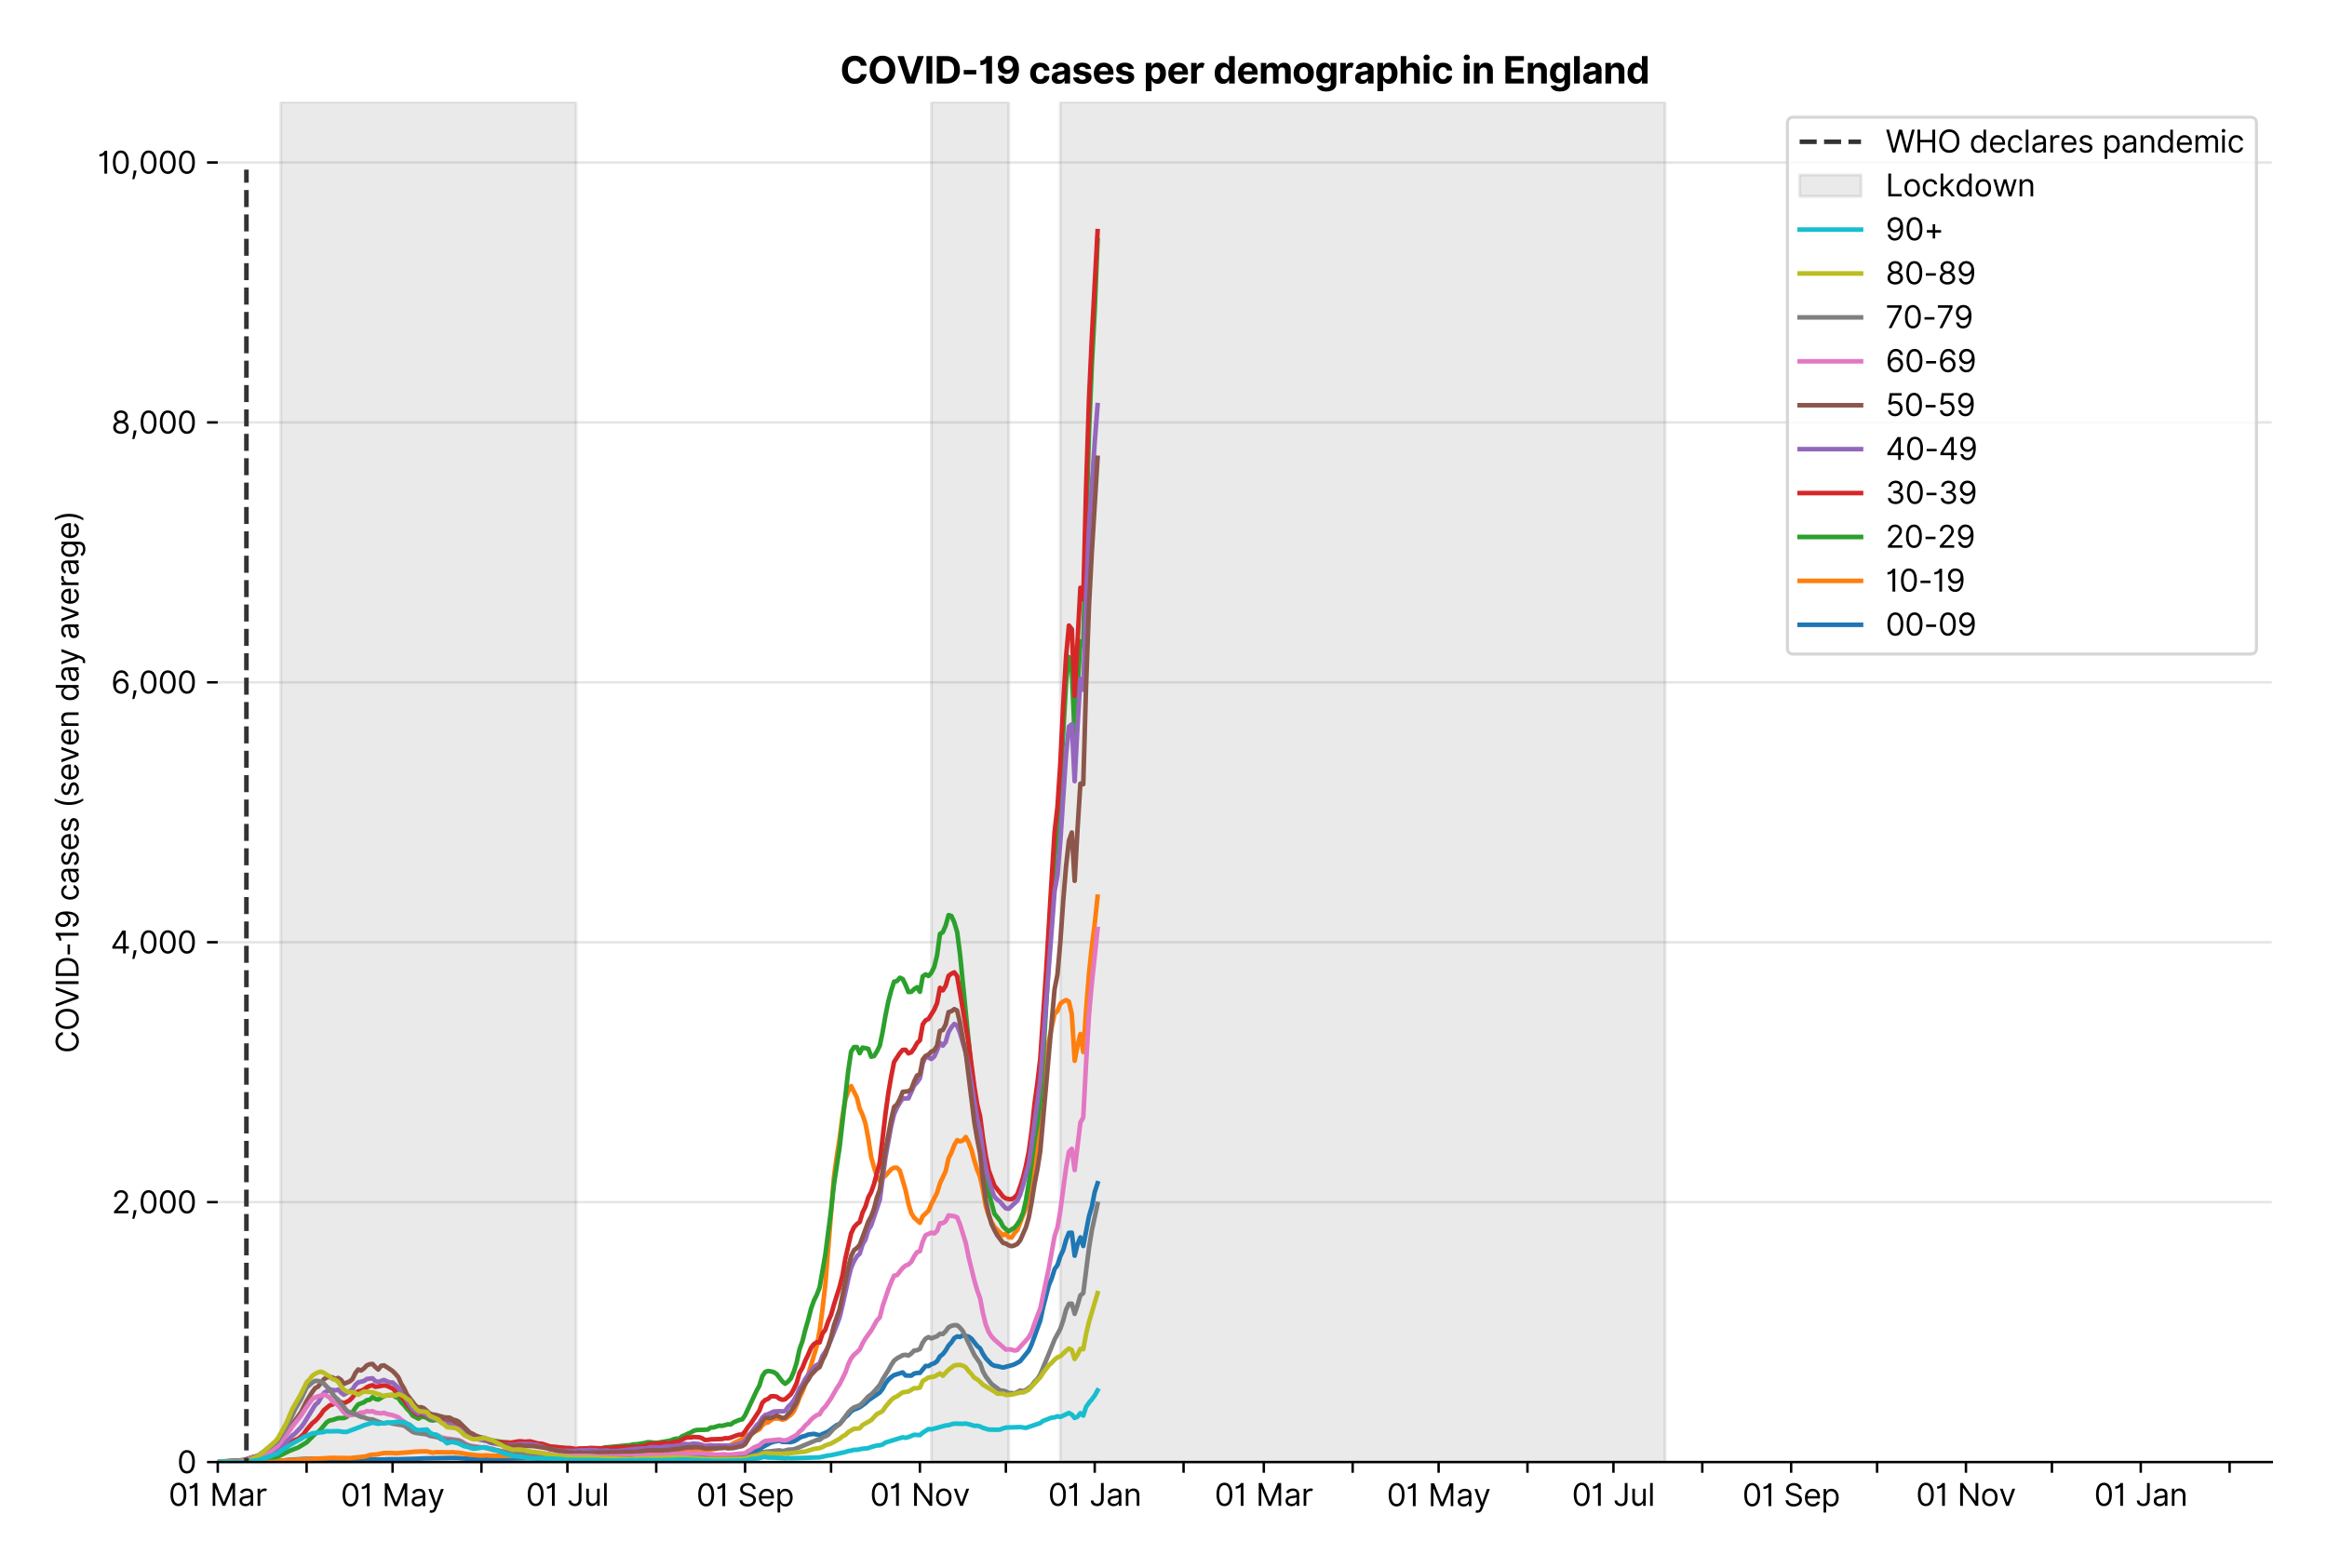 <?xml version="1.0" encoding="utf-8" standalone="no"?>
<!DOCTYPE svg PUBLIC "-//W3C//DTD SVG 1.1//EN"
  "http://www.w3.org/Graphics/SVG/1.1/DTD/svg11.dtd">
<svg xmlns:xlink="http://www.w3.org/1999/xlink" viewBox="0 0 758.589 511.234" xmlns="http://www.w3.org/2000/svg" version="1.1">
 <defs>
  <style type="text/css">*{stroke-linejoin: round; stroke-linecap: butt}</style>
 </defs>
 <g id="figure_1">
  <g id="patch_1">
   <path d="M 0 511.234 
L 758.589 511.234 
L 758.589 0 
L 0 0 
z
" style="fill: #ffffff"/>
  </g>
  <g id="axes_1">
   <g id="patch_2">
    <path d="M 70.989 476.745 
L 740.589 476.745 
L 740.589 33.225 
L 70.989 33.225 
z
" style="fill: #ffffff"/>
   </g>
   <g id="matplotlib.axis_1">
    <g id="xtick_1">
     <g id="line2d_1">
      <defs>
       <path id="m48980ad759" d="M 0 0 
L 0 3.5 
" style="stroke: #000000; stroke-width: 0.8"/>
      </defs>
      <g>
       <use xlink:href="#m48980ad759" x="70.989" y="476.745" style="stroke: #000000; stroke-width: 0.8"/>
      </g>
     </g>
     <g id="text_1">
      <!-- 01 Mar -->
      <g transform="translate(54.952 491.018)scale(0.1 -0.1)">
       <defs>
        <path id="Inter-Regular-30" d="M 2000 -64 
Q 1230 -64 806 561 
Q 382 1186 382 2327 
Q 382 3459 809 4088 
Q 1236 4718 2000 4718 
Q 2764 4718 3191 4088 
Q 3618 3459 3618 2327 
Q 3618 1186 3194 561 
Q 2771 -64 2000 -64 
z
M 2000 436 
Q 2509 436 2791 927 
Q 3073 1418 3073 2327 
Q 3073 3234 2789 3730 
Q 2505 4227 2000 4227 
Q 1496 4227 1211 3730 
Q 927 3234 927 2327 
Q 927 1418 1210 927 
Q 1493 436 2000 436 
z
" transform="scale(0.016)"/>
        <path id="Inter-Regular-31" d="M 1973 4655 
L 1973 0 
L 1409 0 
L 1409 3836 
L 1373 3836 
Q 1341 3773 1209 3692 
Q 1077 3611 868 3551 
Q 659 3491 391 3491 
L 391 3964 
Q 661 3964 859 4061 
Q 1057 4159 1190 4291 
Q 1323 4423 1392 4529 
Q 1461 4636 1473 4655 
L 1973 4655 
z
" transform="scale(0.016)"/>
        <path id="Inter-Regular-20" transform="scale(0.016)"/>
        <path id="Inter-Regular-4d" d="M 564 4655 
L 1236 4655 
L 2818 791 
L 2873 791 
L 4455 4655 
L 5127 4655 
L 5127 0 
L 4600 0 
L 4600 3536 
L 4555 3536 
L 3100 0 
L 2591 0 
L 1136 3536 
L 1091 3536 
L 1091 0 
L 564 0 
L 564 4655 
z
" transform="scale(0.016)"/>
        <path id="Inter-Regular-61" d="M 1518 -82 
Q 1186 -82 916 44 
Q 646 170 486 410 
Q 327 650 327 991 
Q 327 1291 445 1478 
Q 564 1666 761 1773 
Q 959 1880 1199 1933 
Q 1439 1986 1682 2018 
Q 2000 2059 2199 2080 
Q 2398 2102 2490 2154 
Q 2582 2207 2582 2336 
L 2582 2355 
Q 2582 2691 2399 2877 
Q 2216 3064 1846 3064 
Q 1461 3064 1243 2895 
Q 1025 2727 936 2536 
L 427 2718 
Q 564 3036 792 3214 
Q 1021 3393 1292 3464 
Q 1564 3536 1827 3536 
Q 1996 3536 2215 3496 
Q 2434 3457 2640 3334 
Q 2846 3211 2982 2963 
Q 3118 2716 3118 2300 
L 3118 0 
L 2582 0 
L 2582 473 
L 2555 473 
Q 2500 359 2373 229 
Q 2246 100 2034 9 
Q 1823 -82 1518 -82 
z
M 1600 400 
Q 1918 400 2137 525 
Q 2357 650 2469 847 
Q 2582 1045 2582 1264 
L 2582 1755 
Q 2548 1714 2433 1681 
Q 2318 1648 2169 1624 
Q 2021 1600 1881 1583 
Q 1741 1566 1655 1555 
Q 1446 1527 1265 1467 
Q 1084 1407 974 1287 
Q 864 1168 864 964 
Q 864 684 1072 542 
Q 1280 400 1600 400 
z
" transform="scale(0.016)"/>
        <path id="Inter-Regular-72" d="M 491 0 
L 491 3491 
L 1009 3491 
L 1009 2964 
L 1046 2964 
Q 1139 3223 1389 3384 
Q 1639 3545 1955 3545 
Q 2100 3545 2209 3511 
Q 2318 3477 2400 3418 
L 2218 2964 
Q 2161 2993 2085 3010 
Q 2009 3027 1909 3027 
Q 1527 3027 1277 2794 
Q 1027 2561 1027 2209 
L 1027 0 
L 491 0 
z
" transform="scale(0.016)"/>
       </defs>
       <use xlink:href="#Inter-Regular-30"/>
       <use xlink:href="#Inter-Regular-31" x="62.5"/>
       <use xlink:href="#Inter-Regular-20" x="106.676"/>
       <use xlink:href="#Inter-Regular-4d" x="134.801"/>
       <use xlink:href="#Inter-Regular-61" x="225.994"/>
       <use xlink:href="#Inter-Regular-72" x="282.386"/>
      </g>
     </g>
    </g>
    <g id="xtick_2">
     <g id="line2d_2">
      <g>
       <use xlink:href="#m48980ad759" x="99.951" y="476.745" style="stroke: #000000; stroke-width: 0.8"/>
      </g>
     </g>
    </g>
    <g id="xtick_3">
     <g id="line2d_3">
      <g>
       <use xlink:href="#m48980ad759" x="127.979" y="476.745" style="stroke: #000000; stroke-width: 0.8"/>
      </g>
     </g>
     <g id="text_2">
      <!-- 01 May -->
      <g transform="translate(111.076 491.117)scale(0.1 -0.1)">
       <defs>
        <path id="Inter-Regular-79" d="M 818 -1355 
Q 682 -1355 575 -1333 
Q 468 -1311 427 -1291 
L 564 -818 
Q 857 -893 1053 -814 
Q 1250 -736 1391 -345 
L 1509 -18 
L 218 3491 
L 800 3491 
L 1764 709 
L 1800 709 
L 2764 3491 
L 3346 3491 
L 1846 -564 
Q 1550 -1355 818 -1355 
z
" transform="scale(0.016)"/>
       </defs>
       <use xlink:href="#Inter-Regular-30"/>
       <use xlink:href="#Inter-Regular-31" x="62.5"/>
       <use xlink:href="#Inter-Regular-20" x="106.676"/>
       <use xlink:href="#Inter-Regular-4d" x="134.801"/>
       <use xlink:href="#Inter-Regular-61" x="225.994"/>
       <use xlink:href="#Inter-Regular-79" x="282.386"/>
      </g>
     </g>
    </g>
    <g id="xtick_4">
     <g id="line2d_4">
      <g>
       <use xlink:href="#m48980ad759" x="156.941" y="476.745" style="stroke: #000000; stroke-width: 0.8"/>
      </g>
     </g>
    </g>
    <g id="xtick_5">
     <g id="line2d_5">
      <g>
       <use xlink:href="#m48980ad759" x="184.969" y="476.745" style="stroke: #000000; stroke-width: 0.8"/>
      </g>
     </g>
     <g id="text_3">
      <!-- 01 Jul -->
      <g transform="translate(171.425 491.018)scale(0.1 -0.1)">
       <defs>
        <path id="Inter-Regular-4a" d="M 2346 4655 
L 2909 4655 
L 2909 1327 
Q 2909 657 2549 296 
Q 2189 -64 1582 -64 
Q 1200 -64 902 76 
Q 605 216 434 475 
Q 264 734 264 1091 
L 818 1091 
Q 818 795 1034 615 
Q 1250 436 1582 436 
Q 1948 436 2147 664 
Q 2346 893 2346 1327 
L 2346 4655 
z
" transform="scale(0.016)"/>
        <path id="Inter-Regular-75" d="M 2691 1427 
L 2691 3491 
L 3227 3491 
L 3227 0 
L 2691 0 
L 2691 591 
L 2655 591 
Q 2532 325 2273 140 
Q 2014 -45 1618 -45 
Q 1127 -45 809 280 
Q 491 605 491 1273 
L 491 3491 
L 1027 3491 
L 1027 1309 
Q 1027 927 1242 700 
Q 1457 473 1791 473 
Q 1991 473 2199 575 
Q 2407 677 2549 888 
Q 2691 1100 2691 1427 
z
" transform="scale(0.016)"/>
        <path id="Inter-Regular-6c" d="M 1027 4655 
L 1027 0 
L 491 0 
L 491 4655 
L 1027 4655 
z
" transform="scale(0.016)"/>
       </defs>
       <use xlink:href="#Inter-Regular-30"/>
       <use xlink:href="#Inter-Regular-31" x="62.5"/>
       <use xlink:href="#Inter-Regular-20" x="106.676"/>
       <use xlink:href="#Inter-Regular-4a" x="134.801"/>
       <use xlink:href="#Inter-Regular-75" x="189.063"/>
       <use xlink:href="#Inter-Regular-6c" x="247.159"/>
      </g>
     </g>
    </g>
    <g id="xtick_6">
     <g id="line2d_6">
      <g>
       <use xlink:href="#m48980ad759" x="213.931" y="476.745" style="stroke: #000000; stroke-width: 0.8"/>
      </g>
     </g>
    </g>
    <g id="xtick_7">
     <g id="line2d_7">
      <g>
       <use xlink:href="#m48980ad759" x="242.893" y="476.745" style="stroke: #000000; stroke-width: 0.8"/>
      </g>
     </g>
     <g id="text_4">
      <!-- 01 Sep -->
      <g transform="translate(227.005 491.117)scale(0.1 -0.1)">
       <defs>
        <path id="Inter-Regular-53" d="M 3109 3491 
Q 3068 3836 2777 4027 
Q 2486 4218 2064 4218 
Q 1600 4218 1318 3999 
Q 1036 3780 1036 3445 
Q 1036 3195 1189 3042 
Q 1343 2889 1553 2803 
Q 1764 2718 1936 2673 
L 2409 2545 
Q 2591 2498 2815 2414 
Q 3039 2330 3244 2185 
Q 3450 2041 3584 1816 
Q 3718 1591 3718 1264 
Q 3718 886 3521 581 
Q 3325 277 2949 97 
Q 2573 -82 2036 -82 
Q 1286 -82 845 272 
Q 405 627 364 1200 
L 946 1200 
Q 968 936 1124 764 
Q 1280 593 1519 510 
Q 1759 427 2036 427 
Q 2359 427 2616 533 
Q 2873 639 3023 828 
Q 3173 1018 3173 1273 
Q 3173 1505 3043 1650 
Q 2914 1795 2702 1886 
Q 2491 1977 2246 2045 
L 1673 2209 
Q 1127 2366 809 2657 
Q 491 2948 491 3418 
Q 491 3809 703 4101 
Q 916 4393 1276 4555 
Q 1636 4718 2082 4718 
Q 2532 4718 2882 4558 
Q 3232 4398 3437 4120 
Q 3643 3843 3655 3491 
L 3109 3491 
z
" transform="scale(0.016)"/>
        <path id="Inter-Regular-65" d="M 1955 -73 
Q 1450 -73 1085 151 
Q 721 375 524 778 
Q 327 1182 327 1718 
Q 327 2255 524 2665 
Q 721 3075 1074 3305 
Q 1427 3536 1900 3536 
Q 2173 3536 2439 3445 
Q 2705 3355 2923 3151 
Q 3141 2948 3270 2614 
Q 3400 2280 3400 1791 
L 3400 1564 
L 866 1564 
Q 884 1005 1183 707 
Q 1482 409 1955 409 
Q 2271 409 2498 545 
Q 2725 682 2827 955 
L 3346 809 
Q 3223 414 2854 170 
Q 2486 -73 1955 -73 
z
M 866 2027 
L 2855 2027 
Q 2855 2470 2595 2762 
Q 2336 3055 1900 3055 
Q 1593 3055 1368 2911 
Q 1143 2768 1013 2533 
Q 884 2298 866 2027 
z
" transform="scale(0.016)"/>
        <path id="Inter-Regular-70" d="M 491 -1309 
L 491 3491 
L 1009 3491 
L 1009 2936 
L 1073 2936 
Q 1132 3027 1237 3169 
Q 1343 3311 1542 3423 
Q 1741 3536 2082 3536 
Q 2523 3536 2859 3315 
Q 3196 3095 3384 2690 
Q 3573 2286 3573 1736 
Q 3573 1182 3384 776 
Q 3196 370 2861 148 
Q 2527 -73 2091 -73 
Q 1755 -73 1552 39 
Q 1350 152 1241 296 
Q 1132 441 1073 536 
L 1027 536 
L 1027 -1309 
L 491 -1309 
z
M 1018 1745 
Q 1018 1152 1276 780 
Q 1534 409 2018 409 
Q 2355 409 2581 587 
Q 2807 766 2921 1069 
Q 3036 1373 3036 1745 
Q 3036 2114 2923 2410 
Q 2811 2707 2585 2881 
Q 2359 3055 2018 3055 
Q 1527 3055 1272 2693 
Q 1018 2332 1018 1745 
z
" transform="scale(0.016)"/>
       </defs>
       <use xlink:href="#Inter-Regular-30"/>
       <use xlink:href="#Inter-Regular-31" x="62.5"/>
       <use xlink:href="#Inter-Regular-20" x="106.676"/>
       <use xlink:href="#Inter-Regular-53" x="134.801"/>
       <use xlink:href="#Inter-Regular-65" x="198.58"/>
       <use xlink:href="#Inter-Regular-70" x="256.818"/>
      </g>
     </g>
    </g>
    <g id="xtick_8">
     <g id="line2d_8">
      <g>
       <use xlink:href="#m48980ad759" x="270.921" y="476.745" style="stroke: #000000; stroke-width: 0.8"/>
      </g>
     </g>
    </g>
    <g id="xtick_9">
     <g id="line2d_9">
      <g>
       <use xlink:href="#m48980ad759" x="299.883" y="476.745" style="stroke: #000000; stroke-width: 0.8"/>
      </g>
     </g>
     <g id="text_5">
      <!-- 01 Nov -->
      <g transform="translate(283.612 491.018)scale(0.1 -0.1)">
       <defs>
        <path id="Inter-Regular-4e" d="M 4255 4655 
L 4255 0 
L 3709 0 
L 1173 3655 
L 1127 3655 
L 1127 0 
L 564 0 
L 564 4655 
L 1109 4655 
L 3655 991 
L 3700 991 
L 3700 4655 
L 4255 4655 
z
" transform="scale(0.016)"/>
        <path id="Inter-Regular-6f" d="M 1909 -73 
Q 1436 -73 1080 152 
Q 725 377 526 781 
Q 327 1186 327 1727 
Q 327 2273 526 2679 
Q 725 3086 1080 3311 
Q 1436 3536 1909 3536 
Q 2382 3536 2737 3311 
Q 3093 3086 3292 2679 
Q 3491 2273 3491 1727 
Q 3491 1186 3292 781 
Q 3093 377 2737 152 
Q 2382 -73 1909 -73 
z
M 1909 409 
Q 2268 409 2500 593 
Q 2732 777 2843 1077 
Q 2955 1377 2955 1727 
Q 2955 2077 2843 2379 
Q 2732 2682 2500 2868 
Q 2268 3055 1909 3055 
Q 1550 3055 1318 2868 
Q 1086 2682 975 2379 
Q 864 2077 864 1727 
Q 864 1377 975 1077 
Q 1086 777 1318 593 
Q 1550 409 1909 409 
z
" transform="scale(0.016)"/>
        <path id="Inter-Regular-76" d="M 3346 3491 
L 2055 0 
L 1509 0 
L 218 3491 
L 800 3491 
L 1764 709 
L 1800 709 
L 2764 3491 
L 3346 3491 
z
" transform="scale(0.016)"/>
       </defs>
       <use xlink:href="#Inter-Regular-30"/>
       <use xlink:href="#Inter-Regular-31" x="62.5"/>
       <use xlink:href="#Inter-Regular-20" x="106.676"/>
       <use xlink:href="#Inter-Regular-4e" x="134.801"/>
       <use xlink:href="#Inter-Regular-6f" x="210.085"/>
       <use xlink:href="#Inter-Regular-76" x="269.744"/>
      </g>
     </g>
    </g>
    <g id="xtick_10">
     <g id="line2d_10">
      <g>
       <use xlink:href="#m48980ad759" x="327.91" y="476.745" style="stroke: #000000; stroke-width: 0.8"/>
      </g>
     </g>
    </g>
    <g id="xtick_11">
     <g id="line2d_11">
      <g>
       <use xlink:href="#m48980ad759" x="356.872" y="476.745" style="stroke: #000000; stroke-width: 0.8"/>
      </g>
     </g>
     <g id="text_6">
      <!-- 01 Jan -->
      <g transform="translate(341.673 491.018)scale(0.1 -0.1)">
       <defs>
        <path id="Inter-Regular-6e" d="M 1027 2100 
L 1027 0 
L 491 0 
L 491 3491 
L 1009 3491 
L 1009 2945 
L 1055 2945 
Q 1177 3211 1427 3373 
Q 1677 3536 2073 3536 
Q 2602 3536 2928 3211 
Q 3255 2886 3255 2218 
L 3255 0 
L 2718 0 
L 2718 2182 
Q 2718 2593 2504 2824 
Q 2291 3055 1918 3055 
Q 1534 3055 1280 2806 
Q 1027 2557 1027 2100 
z
" transform="scale(0.016)"/>
       </defs>
       <use xlink:href="#Inter-Regular-30"/>
       <use xlink:href="#Inter-Regular-31" x="62.5"/>
       <use xlink:href="#Inter-Regular-20" x="106.676"/>
       <use xlink:href="#Inter-Regular-4a" x="134.801"/>
       <use xlink:href="#Inter-Regular-61" x="189.063"/>
       <use xlink:href="#Inter-Regular-6e" x="245.455"/>
      </g>
     </g>
    </g>
    <g id="xtick_12">
     <g id="line2d_12">
      <g>
       <use xlink:href="#m48980ad759" x="385.835" y="476.745" style="stroke: #000000; stroke-width: 0.8"/>
      </g>
     </g>
    </g>
    <g id="xtick_13">
     <g id="line2d_13">
      <g>
       <use xlink:href="#m48980ad759" x="411.994" y="476.745" style="stroke: #000000; stroke-width: 0.8"/>
      </g>
     </g>
     <g id="text_7">
      <!-- 01 Mar -->
      <g transform="translate(395.957 491.018)scale(0.1 -0.1)">
       <use xlink:href="#Inter-Regular-30"/>
       <use xlink:href="#Inter-Regular-31" x="62.5"/>
       <use xlink:href="#Inter-Regular-20" x="106.676"/>
       <use xlink:href="#Inter-Regular-4d" x="134.801"/>
       <use xlink:href="#Inter-Regular-61" x="225.994"/>
       <use xlink:href="#Inter-Regular-72" x="282.386"/>
      </g>
     </g>
    </g>
    <g id="xtick_14">
     <g id="line2d_14">
      <g>
       <use xlink:href="#m48980ad759" x="440.956" y="476.745" style="stroke: #000000; stroke-width: 0.8"/>
      </g>
     </g>
    </g>
    <g id="xtick_15">
     <g id="line2d_15">
      <g>
       <use xlink:href="#m48980ad759" x="468.984" y="476.745" style="stroke: #000000; stroke-width: 0.8"/>
      </g>
     </g>
     <g id="text_8">
      <!-- 01 May -->
      <g transform="translate(452.081 491.117)scale(0.1 -0.1)">
       <use xlink:href="#Inter-Regular-30"/>
       <use xlink:href="#Inter-Regular-31" x="62.5"/>
       <use xlink:href="#Inter-Regular-20" x="106.676"/>
       <use xlink:href="#Inter-Regular-4d" x="134.801"/>
       <use xlink:href="#Inter-Regular-61" x="225.994"/>
       <use xlink:href="#Inter-Regular-79" x="282.386"/>
      </g>
     </g>
    </g>
    <g id="xtick_16">
     <g id="line2d_16">
      <g>
       <use xlink:href="#m48980ad759" x="497.946" y="476.745" style="stroke: #000000; stroke-width: 0.8"/>
      </g>
     </g>
    </g>
    <g id="xtick_17">
     <g id="line2d_17">
      <g>
       <use xlink:href="#m48980ad759" x="525.973" y="476.745" style="stroke: #000000; stroke-width: 0.8"/>
      </g>
     </g>
     <g id="text_9">
      <!-- 01 Jul -->
      <g transform="translate(512.43 491.018)scale(0.1 -0.1)">
       <use xlink:href="#Inter-Regular-30"/>
       <use xlink:href="#Inter-Regular-31" x="62.5"/>
       <use xlink:href="#Inter-Regular-20" x="106.676"/>
       <use xlink:href="#Inter-Regular-4a" x="134.801"/>
       <use xlink:href="#Inter-Regular-75" x="189.063"/>
       <use xlink:href="#Inter-Regular-6c" x="247.159"/>
      </g>
     </g>
    </g>
    <g id="xtick_18">
     <g id="line2d_18">
      <g>
       <use xlink:href="#m48980ad759" x="554.936" y="476.745" style="stroke: #000000; stroke-width: 0.8"/>
      </g>
     </g>
    </g>
    <g id="xtick_19">
     <g id="line2d_19">
      <g>
       <use xlink:href="#m48980ad759" x="583.898" y="476.745" style="stroke: #000000; stroke-width: 0.8"/>
      </g>
     </g>
     <g id="text_10">
      <!-- 01 Sep -->
      <g transform="translate(568.01 491.117)scale(0.1 -0.1)">
       <use xlink:href="#Inter-Regular-30"/>
       <use xlink:href="#Inter-Regular-31" x="62.5"/>
       <use xlink:href="#Inter-Regular-20" x="106.676"/>
       <use xlink:href="#Inter-Regular-53" x="134.801"/>
       <use xlink:href="#Inter-Regular-65" x="198.58"/>
       <use xlink:href="#Inter-Regular-70" x="256.818"/>
      </g>
     </g>
    </g>
    <g id="xtick_20">
     <g id="line2d_20">
      <g>
       <use xlink:href="#m48980ad759" x="611.925" y="476.745" style="stroke: #000000; stroke-width: 0.8"/>
      </g>
     </g>
    </g>
    <g id="xtick_21">
     <g id="line2d_21">
      <g>
       <use xlink:href="#m48980ad759" x="640.887" y="476.745" style="stroke: #000000; stroke-width: 0.8"/>
      </g>
     </g>
     <g id="text_11">
      <!-- 01 Nov -->
      <g transform="translate(624.616 491.018)scale(0.1 -0.1)">
       <use xlink:href="#Inter-Regular-30"/>
       <use xlink:href="#Inter-Regular-31" x="62.5"/>
       <use xlink:href="#Inter-Regular-20" x="106.676"/>
       <use xlink:href="#Inter-Regular-4e" x="134.801"/>
       <use xlink:href="#Inter-Regular-6f" x="210.085"/>
       <use xlink:href="#Inter-Regular-76" x="269.744"/>
      </g>
     </g>
    </g>
    <g id="xtick_22">
     <g id="line2d_22">
      <g>
       <use xlink:href="#m48980ad759" x="668.915" y="476.745" style="stroke: #000000; stroke-width: 0.8"/>
      </g>
     </g>
    </g>
    <g id="xtick_23">
     <g id="line2d_23">
      <g>
       <use xlink:href="#m48980ad759" x="697.877" y="476.745" style="stroke: #000000; stroke-width: 0.8"/>
      </g>
     </g>
     <g id="text_12">
      <!-- 01 Jan -->
      <g transform="translate(682.678 491.018)scale(0.1 -0.1)">
       <use xlink:href="#Inter-Regular-30"/>
       <use xlink:href="#Inter-Regular-31" x="62.5"/>
       <use xlink:href="#Inter-Regular-20" x="106.676"/>
       <use xlink:href="#Inter-Regular-4a" x="134.801"/>
       <use xlink:href="#Inter-Regular-61" x="189.063"/>
       <use xlink:href="#Inter-Regular-6e" x="245.455"/>
      </g>
     </g>
    </g>
    <g id="xtick_24">
     <g id="line2d_24">
      <g>
       <use xlink:href="#m48980ad759" x="726.839" y="476.745" style="stroke: #000000; stroke-width: 0.8"/>
      </g>
     </g>
    </g>
   </g>
   <g id="matplotlib.axis_2">
    <g id="ytick_1">
     <g id="line2d_25">
      <path d="M 70.989 476.745 
L 740.589 476.745 
" clip-path="url(#p8f00758158)" style="fill: none; stroke: #e5e5e5; stroke-width: 0.8; stroke-linecap: square"/>
     </g>
     <g id="line2d_26">
      <defs>
       <path id="mc523b71e3a" d="M 0 0 
L -3.5 0 
" style="stroke: #000000; stroke-width: 0.8"/>
      </defs>
      <g>
       <use xlink:href="#mc523b71e3a" x="70.989" y="476.745" style="stroke: #000000; stroke-width: 0.8"/>
      </g>
     </g>
     <g id="text_13">
      <!-- 0 -->
      <g transform="translate(57.739 480.382)scale(0.1 -0.1)">
       <use xlink:href="#Inter-Regular-30"/>
      </g>
     </g>
    </g>
    <g id="ytick_2">
     <g id="line2d_27">
      <path d="M 70.989 391.993 
L 740.589 391.993 
" clip-path="url(#p8f00758158)" style="fill: none; stroke: #e5e5e5; stroke-width: 0.8; stroke-linecap: square"/>
     </g>
     <g id="line2d_28">
      <g>
       <use xlink:href="#mc523b71e3a" x="70.989" y="391.993" style="stroke: #000000; stroke-width: 0.8"/>
      </g>
     </g>
     <g id="text_14">
      <!-- 2,000 -->
      <g transform="translate(36.389 395.629)scale(0.1 -0.1)">
       <defs>
        <path id="Inter-Regular-32" d="M 482 0 
L 482 409 
L 2018 2091 
Q 2289 2386 2464 2605 
Q 2639 2825 2724 3019 
Q 2809 3214 2809 3427 
Q 2809 3795 2553 4011 
Q 2298 4227 1918 4227 
Q 1514 4227 1275 3985 
Q 1036 3743 1036 3345 
L 500 3345 
Q 500 3755 688 4064 
Q 877 4373 1203 4545 
Q 1530 4718 1936 4718 
Q 2346 4718 2661 4545 
Q 2977 4373 3156 4079 
Q 3336 3786 3336 3427 
Q 3336 3170 3244 2926 
Q 3152 2682 2926 2383 
Q 2700 2084 2300 1655 
L 1255 536 
L 1255 500 
L 3418 500 
L 3418 0 
L 482 0 
z
" transform="scale(0.016)"/>
        <path id="Inter-Regular-2c" d="M 1291 636 
L 1255 391 
Q 1216 132 1137 -163 
Q 1059 -459 975 -720 
Q 891 -982 836 -1136 
L 427 -1136 
Q 457 -991 504 -752 
Q 552 -514 601 -219 
Q 650 75 682 382 
L 709 636 
L 1291 636 
z
" transform="scale(0.016)"/>
       </defs>
       <use xlink:href="#Inter-Regular-32"/>
       <use xlink:href="#Inter-Regular-2c" x="60.511"/>
       <use xlink:href="#Inter-Regular-30" x="88.494"/>
       <use xlink:href="#Inter-Regular-30" x="150.994"/>
       <use xlink:href="#Inter-Regular-30" x="213.494"/>
      </g>
     </g>
    </g>
    <g id="ytick_3">
     <g id="line2d_29">
      <path d="M 70.989 307.24 
L 740.589 307.24 
" clip-path="url(#p8f00758158)" style="fill: none; stroke: #e5e5e5; stroke-width: 0.8; stroke-linecap: square"/>
     </g>
     <g id="line2d_30">
      <g>
       <use xlink:href="#mc523b71e3a" x="70.989" y="307.24" style="stroke: #000000; stroke-width: 0.8"/>
      </g>
     </g>
     <g id="text_15">
      <!-- 4,000 -->
      <g transform="translate(36.02 310.877)scale(0.1 -0.1)">
       <defs>
        <path id="Inter-Regular-34" d="M 373 955 
L 373 1418 
L 2418 4655 
L 3100 4655 
L 3100 1455 
L 3736 1455 
L 3736 955 
L 3100 955 
L 3100 0 
L 2564 0 
L 2564 955 
L 373 955 
z
M 2564 1455 
L 2564 3936 
L 2527 3936 
L 982 1491 
L 982 1455 
L 2564 1455 
z
" transform="scale(0.016)"/>
       </defs>
       <use xlink:href="#Inter-Regular-34"/>
       <use xlink:href="#Inter-Regular-2c" x="64.205"/>
       <use xlink:href="#Inter-Regular-30" x="92.188"/>
       <use xlink:href="#Inter-Regular-30" x="154.688"/>
       <use xlink:href="#Inter-Regular-30" x="217.188"/>
      </g>
     </g>
    </g>
    <g id="ytick_4">
     <g id="line2d_31">
      <path d="M 70.989 222.488 
L 740.589 222.488 
" clip-path="url(#p8f00758158)" style="fill: none; stroke: #e5e5e5; stroke-width: 0.8; stroke-linecap: square"/>
     </g>
     <g id="line2d_32">
      <g>
       <use xlink:href="#mc523b71e3a" x="70.989" y="222.488" style="stroke: #000000; stroke-width: 0.8"/>
      </g>
     </g>
     <g id="text_16">
      <!-- 6,000 -->
      <g transform="translate(36.205 226.124)scale(0.1 -0.1)">
       <defs>
        <path id="Inter-Regular-36" d="M 2027 -64 
Q 1741 -59 1454 45 
Q 1168 150 932 399 
Q 696 648 552 1074 
Q 409 1500 409 2145 
Q 409 3386 861 4056 
Q 1314 4727 2100 4727 
Q 2686 4727 3073 4384 
Q 3461 4041 3546 3491 
L 2991 3491 
Q 2914 3811 2691 4019 
Q 2468 4227 2100 4227 
Q 1559 4227 1249 3755 
Q 939 3284 936 2427 
L 973 2427 
Q 1164 2716 1461 2880 
Q 1759 3045 2118 3045 
Q 2518 3045 2850 2846 
Q 3182 2648 3382 2299 
Q 3582 1950 3582 1500 
Q 3582 1068 3389 710 
Q 3196 352 2847 142 
Q 2498 -68 2027 -64 
z
M 2027 436 
Q 2314 436 2542 579 
Q 2771 723 2903 964 
Q 3036 1205 3036 1500 
Q 3036 1789 2908 2026 
Q 2780 2264 2556 2404 
Q 2332 2545 2046 2545 
Q 1757 2545 1525 2397 
Q 1293 2250 1157 2010 
Q 1021 1770 1018 1491 
Q 1018 1214 1149 973 
Q 1280 732 1508 584 
Q 1736 436 2027 436 
z
" transform="scale(0.016)"/>
       </defs>
       <use xlink:href="#Inter-Regular-36"/>
       <use xlink:href="#Inter-Regular-2c" x="62.358"/>
       <use xlink:href="#Inter-Regular-30" x="90.341"/>
       <use xlink:href="#Inter-Regular-30" x="152.841"/>
       <use xlink:href="#Inter-Regular-30" x="215.341"/>
      </g>
     </g>
    </g>
    <g id="ytick_5">
     <g id="line2d_33">
      <path d="M 70.989 137.735 
L 740.589 137.735 
" clip-path="url(#p8f00758158)" style="fill: none; stroke: #e5e5e5; stroke-width: 0.8; stroke-linecap: square"/>
     </g>
     <g id="line2d_34">
      <g>
       <use xlink:href="#mc523b71e3a" x="70.989" y="137.735" style="stroke: #000000; stroke-width: 0.8"/>
      </g>
     </g>
     <g id="text_17">
      <!-- 8,000 -->
      <g transform="translate(36.275 141.372)scale(0.1 -0.1)">
       <defs>
        <path id="Inter-Regular-38" d="M 1973 -64 
Q 1505 -64 1147 103 
Q 789 270 589 564 
Q 389 859 391 1236 
Q 389 1532 507 1783 
Q 625 2034 830 2203 
Q 1036 2373 1291 2418 
L 1291 2445 
Q 957 2532 759 2821 
Q 561 3111 564 3482 
Q 561 3836 743 4115 
Q 925 4395 1244 4556 
Q 1564 4718 1973 4718 
Q 2377 4718 2695 4556 
Q 3014 4395 3197 4115 
Q 3380 3836 3382 3482 
Q 3380 3111 3181 2821 
Q 2982 2532 2655 2445 
L 2655 2418 
Q 2907 2373 3109 2203 
Q 3311 2034 3431 1783 
Q 3552 1532 3555 1236 
Q 3552 859 3351 564 
Q 3150 270 2794 103 
Q 2439 -64 1973 -64 
z
M 1973 436 
Q 2446 436 2722 662 
Q 2998 889 3000 1264 
Q 2998 1527 2864 1729 
Q 2730 1932 2499 2048 
Q 2268 2164 1973 2164 
Q 1675 2164 1442 2048 
Q 1209 1932 1076 1729 
Q 943 1527 946 1264 
Q 943 889 1218 662 
Q 1493 436 1973 436 
z
M 1973 2645 
Q 2348 2645 2591 2864 
Q 2834 3084 2836 3445 
Q 2834 3800 2596 4013 
Q 2359 4227 1973 4227 
Q 1582 4227 1344 4013 
Q 1107 3800 1109 3445 
Q 1107 3084 1349 2864 
Q 1591 2645 1973 2645 
z
" transform="scale(0.016)"/>
       </defs>
       <use xlink:href="#Inter-Regular-38"/>
       <use xlink:href="#Inter-Regular-2c" x="61.648"/>
       <use xlink:href="#Inter-Regular-30" x="89.631"/>
       <use xlink:href="#Inter-Regular-30" x="152.131"/>
       <use xlink:href="#Inter-Regular-30" x="214.631"/>
      </g>
     </g>
    </g>
    <g id="ytick_6">
     <g id="line2d_35">
      <path d="M 70.989 52.983 
L 740.589 52.983 
" clip-path="url(#p8f00758158)" style="fill: none; stroke: #e5e5e5; stroke-width: 0.8; stroke-linecap: square"/>
     </g>
     <g id="line2d_36">
      <g>
       <use xlink:href="#mc523b71e3a" x="70.989" y="52.983" style="stroke: #000000; stroke-width: 0.8"/>
      </g>
     </g>
     <g id="text_18">
      <!-- 10,000 -->
      <g transform="translate(31.773 56.619)scale(0.1 -0.1)">
       <use xlink:href="#Inter-Regular-31"/>
       <use xlink:href="#Inter-Regular-30" x="44.176"/>
       <use xlink:href="#Inter-Regular-2c" x="106.676"/>
       <use xlink:href="#Inter-Regular-30" x="134.659"/>
       <use xlink:href="#Inter-Regular-30" x="197.159"/>
       <use xlink:href="#Inter-Regular-30" x="259.659"/>
      </g>
     </g>
    </g>
    <g id="text_19">
     <!-- COVID-19 cases (seven day average) -->
     <g transform="translate(25.614 343.418)rotate(-90)scale(0.1 -0.1)">
      <defs>
       <path id="Inter-Regular-43" d="M 4309 3200 
L 3746 3200 
Q 3677 3523 3484 3743 
Q 3291 3964 3018 4077 
Q 2746 4191 2436 4191 
Q 2014 4191 1672 3977 
Q 1330 3764 1128 3348 
Q 927 2932 927 2327 
Q 927 1723 1128 1307 
Q 1330 891 1672 677 
Q 2014 464 2436 464 
Q 2746 464 3018 577 
Q 3291 691 3484 911 
Q 3677 1132 3746 1455 
L 4309 1455 
Q 4223 977 3957 637 
Q 3691 298 3298 117 
Q 2905 -64 2436 -64 
Q 1841 -64 1377 227 
Q 914 518 648 1054 
Q 382 1591 382 2327 
Q 382 3064 648 3600 
Q 914 4136 1377 4427 
Q 1841 4718 2436 4718 
Q 2905 4718 3298 4537 
Q 3691 4357 3957 4017 
Q 4223 3677 4309 3200 
z
" transform="scale(0.016)"/>
       <path id="Inter-Regular-4f" d="M 4491 2327 
Q 4491 1591 4225 1054 
Q 3959 518 3495 227 
Q 3032 -64 2436 -64 
Q 1841 -64 1377 227 
Q 914 518 648 1054 
Q 382 1591 382 2327 
Q 382 3064 648 3600 
Q 914 4136 1377 4427 
Q 1841 4718 2436 4718 
Q 3032 4718 3495 4427 
Q 3959 4136 4225 3600 
Q 4491 3064 4491 2327 
z
M 3946 2327 
Q 3946 2932 3744 3348 
Q 3543 3764 3201 3977 
Q 2859 4191 2436 4191 
Q 2014 4191 1672 3977 
Q 1330 3764 1128 3348 
Q 927 2932 927 2327 
Q 927 1723 1128 1307 
Q 1330 891 1672 677 
Q 2014 464 2436 464 
Q 2859 464 3201 677 
Q 3543 891 3744 1307 
Q 3946 1723 3946 2327 
z
" transform="scale(0.016)"/>
       <path id="Inter-Regular-56" d="M 755 4655 
L 2136 736 
L 2191 736 
L 3573 4655 
L 4164 4655 
L 2455 0 
L 1873 0 
L 164 4655 
L 755 4655 
z
" transform="scale(0.016)"/>
       <path id="Inter-Regular-49" d="M 1127 4655 
L 1127 0 
L 564 0 
L 564 4655 
L 1127 4655 
z
" transform="scale(0.016)"/>
       <path id="Inter-Regular-44" d="M 2000 0 
L 564 0 
L 564 4655 
L 2064 4655 
Q 2741 4655 3223 4376 
Q 3705 4098 3961 3578 
Q 4218 3059 4218 2336 
Q 4218 1609 3959 1085 
Q 3700 561 3204 280 
Q 2709 0 2000 0 
z
M 1127 500 
L 1964 500 
Q 2830 500 3251 992 
Q 3673 1484 3673 2336 
Q 3673 3182 3259 3668 
Q 2846 4155 2027 4155 
L 1127 4155 
L 1127 500 
z
" transform="scale(0.016)"/>
       <path id="Inter-Regular-2d" d="M 2491 2245 
L 2491 1745 
L 455 1745 
L 455 2245 
L 2491 2245 
z
" transform="scale(0.016)"/>
       <path id="Inter-Regular-39" d="M 1964 4727 
Q 2250 4725 2536 4618 
Q 2823 4511 3059 4263 
Q 3296 4016 3439 3590 
Q 3582 3164 3582 2518 
Q 3582 1277 3128 606 
Q 2675 -64 1891 -64 
Q 1305 -64 916 278 
Q 527 620 446 1173 
L 1000 1173 
Q 1075 852 1299 644 
Q 1523 436 1891 436 
Q 2430 436 2742 906 
Q 3055 1377 3055 2236 
L 3018 2236 
Q 2827 1950 2530 1784 
Q 2234 1618 1873 1618 
Q 1473 1618 1140 1817 
Q 807 2016 608 2365 
Q 409 2714 409 3164 
Q 409 3595 601 3952 
Q 793 4309 1142 4520 
Q 1491 4732 1964 4727 
z
M 1964 4227 
Q 1677 4227 1449 4084 
Q 1221 3941 1088 3700 
Q 955 3459 955 3164 
Q 955 2873 1083 2635 
Q 1211 2398 1435 2258 
Q 1659 2118 1946 2118 
Q 2232 2118 2465 2266 
Q 2698 2414 2835 2654 
Q 2973 2895 2973 3173 
Q 2973 3450 2842 3691 
Q 2711 3932 2483 4079 
Q 2255 4227 1964 4227 
z
" transform="scale(0.016)"/>
       <path id="Inter-Regular-63" d="M 1909 -73 
Q 1418 -73 1063 159 
Q 709 391 518 798 
Q 327 1205 327 1727 
Q 327 2259 524 2667 
Q 721 3075 1074 3305 
Q 1427 3536 1900 3536 
Q 2268 3536 2563 3400 
Q 2859 3264 3047 3018 
Q 3236 2773 3282 2445 
L 2746 2445 
Q 2684 2684 2474 2869 
Q 2264 3055 1909 3055 
Q 1439 3055 1151 2697 
Q 864 2339 864 1745 
Q 864 1139 1148 774 
Q 1432 409 1909 409 
Q 2223 409 2447 570 
Q 2671 732 2746 1018 
L 3282 1018 
Q 3236 709 3058 462 
Q 2880 216 2588 71 
Q 2296 -73 1909 -73 
z
" transform="scale(0.016)"/>
       <path id="Inter-Regular-73" d="M 2964 2709 
L 2482 2573 
Q 2411 2755 2245 2914 
Q 2080 3073 1727 3073 
Q 1407 3073 1194 2926 
Q 982 2780 982 2555 
Q 982 2355 1127 2239 
Q 1273 2123 1582 2045 
L 2100 1918 
Q 3027 1691 3027 973 
Q 3027 673 2855 436 
Q 2684 200 2377 63 
Q 2071 -73 1664 -73 
Q 1130 -73 780 159 
Q 430 391 336 836 
L 846 964 
Q 989 400 1655 400 
Q 2030 400 2251 560 
Q 2473 720 2473 945 
Q 2473 1316 1955 1436 
L 1373 1573 
Q 893 1686 669 1926 
Q 446 2166 446 2527 
Q 446 2823 613 3050 
Q 780 3277 1069 3406 
Q 1359 3536 1727 3536 
Q 2246 3536 2542 3309 
Q 2839 3082 2964 2709 
z
" transform="scale(0.016)"/>
       <path id="Inter-Regular-28" d="M 682 1964 
Q 682 2823 906 3544 
Q 1130 4266 1546 4873 
L 2018 4873 
Q 1800 4573 1623 4095 
Q 1446 3618 1341 3061 
Q 1236 2505 1236 1964 
Q 1236 1423 1341 866 
Q 1446 309 1623 -168 
Q 1800 -645 2018 -945 
L 1546 -945 
Q 1130 -339 906 383 
Q 682 1105 682 1964 
z
" transform="scale(0.016)"/>
       <path id="Inter-Regular-64" d="M 1809 -73 
Q 1373 -73 1039 148 
Q 705 370 516 776 
Q 327 1182 327 1736 
Q 327 2286 516 2690 
Q 705 3095 1041 3315 
Q 1377 3536 1818 3536 
Q 2159 3536 2358 3423 
Q 2557 3311 2662 3169 
Q 2768 3027 2827 2936 
L 2873 2936 
L 2873 4655 
L 3409 4655 
L 3409 0 
L 2891 0 
L 2891 536 
L 2827 536 
Q 2768 441 2659 296 
Q 2550 152 2348 39 
Q 2146 -73 1809 -73 
z
M 1882 409 
Q 2366 409 2624 780 
Q 2882 1152 2882 1745 
Q 2882 2332 2627 2693 
Q 2373 3055 1882 3055 
Q 1541 3055 1315 2881 
Q 1089 2707 976 2410 
Q 864 2114 864 1745 
Q 864 1373 978 1069 
Q 1093 766 1319 587 
Q 1546 409 1882 409 
z
" transform="scale(0.016)"/>
       <path id="Inter-Regular-67" d="M 1900 -1382 
Q 1316 -1382 976 -1169 
Q 636 -957 473 -682 
L 900 -382 
Q 973 -477 1084 -601 
Q 1196 -725 1390 -817 
Q 1584 -909 1900 -909 
Q 2323 -909 2598 -704 
Q 2873 -500 2873 -64 
L 2873 645 
L 2827 645 
Q 2768 550 2660 410 
Q 2552 270 2351 162 
Q 2150 55 1809 55 
Q 1386 55 1051 255 
Q 716 455 521 836 
Q 327 1218 327 1764 
Q 327 2300 516 2699 
Q 705 3098 1041 3317 
Q 1377 3536 1818 3536 
Q 2159 3536 2360 3423 
Q 2561 3311 2669 3169 
Q 2777 3027 2836 2936 
L 2891 2936 
L 2891 3491 
L 3409 3491 
L 3409 -100 
Q 3409 -550 3205 -833 
Q 3002 -1116 2660 -1249 
Q 2318 -1382 1900 -1382 
z
M 1882 536 
Q 2366 536 2624 864 
Q 2882 1193 2882 1773 
Q 2882 2339 2627 2697 
Q 2373 3055 1882 3055 
Q 1541 3055 1315 2882 
Q 1089 2709 976 2418 
Q 864 2127 864 1773 
Q 864 1227 1120 881 
Q 1377 536 1882 536 
z
" transform="scale(0.016)"/>
       <path id="Inter-Regular-29" d="M 1638 1940 
Q 1638 1081 1414 359 
Q 1191 -362 775 -969 
L 302 -969 
Q 520 -669 697 -191 
Q 875 286 979 842 
Q 1084 1399 1084 1940 
Q 1084 2481 979 3038 
Q 875 3595 697 4072 
Q 520 4549 302 4849 
L 775 4849 
Q 1191 4243 1414 3521 
Q 1638 2799 1638 1940 
z
" transform="scale(0.016)"/>
      </defs>
      <use xlink:href="#Inter-Regular-43"/>
      <use xlink:href="#Inter-Regular-4f" x="72.727"/>
      <use xlink:href="#Inter-Regular-56" x="148.864"/>
      <use xlink:href="#Inter-Regular-49" x="216.477"/>
      <use xlink:href="#Inter-Regular-44" x="242.898"/>
      <use xlink:href="#Inter-Regular-2d" x="314.773"/>
      <use xlink:href="#Inter-Regular-31" x="360.796"/>
      <use xlink:href="#Inter-Regular-39" x="404.972"/>
      <use xlink:href="#Inter-Regular-20" x="467.33"/>
      <use xlink:href="#Inter-Regular-63" x="495.455"/>
      <use xlink:href="#Inter-Regular-61" x="551.279"/>
      <use xlink:href="#Inter-Regular-73" x="607.671"/>
      <use xlink:href="#Inter-Regular-65" x="659.943"/>
      <use xlink:href="#Inter-Regular-73" x="718.182"/>
      <use xlink:href="#Inter-Regular-20" x="770.455"/>
      <use xlink:href="#Inter-Regular-28" x="798.58"/>
      <use xlink:href="#Inter-Regular-73" x="834.801"/>
      <use xlink:href="#Inter-Regular-65" x="887.074"/>
      <use xlink:href="#Inter-Regular-76" x="945.313"/>
      <use xlink:href="#Inter-Regular-65" x="1000.994"/>
      <use xlink:href="#Inter-Regular-6e" x="1059.233"/>
      <use xlink:href="#Inter-Regular-20" x="1117.756"/>
      <use xlink:href="#Inter-Regular-64" x="1145.881"/>
      <use xlink:href="#Inter-Regular-61" x="1207.955"/>
      <use xlink:href="#Inter-Regular-79" x="1264.347"/>
      <use xlink:href="#Inter-Regular-20" x="1320.029"/>
      <use xlink:href="#Inter-Regular-61" x="1348.154"/>
      <use xlink:href="#Inter-Regular-76" x="1404.546"/>
      <use xlink:href="#Inter-Regular-65" x="1460.228"/>
      <use xlink:href="#Inter-Regular-72" x="1518.466"/>
      <use xlink:href="#Inter-Regular-61" x="1556.818"/>
      <use xlink:href="#Inter-Regular-67" x="1613.211"/>
      <use xlink:href="#Inter-Regular-65" x="1674.148"/>
      <use xlink:href="#Inter-Regular-29" x="1732.387"/>
     </g>
    </g>
   </g>
   <g id="patch_3">
    <path d="M 91.543 476.745 
L 91.543 33.225 
L 187.772 33.225 
L 187.772 476.745 
z
" clip-path="url(#p8f00758158)" style="fill: #777777; opacity: 0.15; stroke: #777777; stroke-linejoin: miter"/>
   </g>
   <g id="patch_4">
    <path d="M 303.62 476.745 
L 303.62 33.225 
L 328.845 33.225 
L 328.845 476.745 
z
" clip-path="url(#p8f00758158)" style="fill: #777777; opacity: 0.15; stroke: #777777; stroke-linejoin: miter"/>
   </g>
   <g id="patch_5">
    <path d="M 345.661 476.745 
L 345.661 33.225 
L 542.79 33.225 
L 542.79 476.745 
z
" clip-path="url(#p8f00758158)" style="fill: #777777; opacity: 0.15; stroke: #777777; stroke-linejoin: miter"/>
   </g>
   <g id="line2d_37">
    <path d="M 47.633 476.733 
L 82.2 476.642 
L 88.74 476.473 
L 90.609 476.412 
L 94.346 476.025 
L 99.017 475.734 
L 102.754 475.667 
L 105.557 475.661 
L 108.359 475.734 
L 109.294 475.619 
L 124.242 475.934 
L 127.045 475.819 
L 129.847 475.831 
L 135.453 475.686 
L 138.256 475.558 
L 147.598 475.395 
L 149.467 475.443 
L 152.27 475.661 
L 156.007 475.77 
L 172.823 475.504 
L 175.626 475.667 
L 176.56 475.595 
L 178.429 475.631 
L 181.232 475.571 
L 186.837 475.631 
L 188.706 475.68 
L 192.443 475.565 
L 194.311 475.583 
L 202.72 475.244 
L 203.654 475.347 
L 211.128 475.159 
L 212.062 475.086 
L 213.931 475.141 
L 216.734 475.038 
L 218.602 475.032 
L 220.471 474.814 
L 221.405 474.826 
L 224.208 474.439 
L 229.813 474.826 
L 230.747 475.002 
L 231.682 474.899 
L 233.55 474.893 
L 235.419 474.765 
L 236.353 474.814 
L 242.893 474.239 
L 245.696 473.349 
L 247.564 472.641 
L 248.498 471.89 
L 251.301 470.437 
L 252.235 470.116 
L 254.104 469.771 
L 255.038 470.171 
L 257.841 470.237 
L 258.775 469.983 
L 259.709 469.505 
L 260.644 468.863 
L 261.578 468.421 
L 262.512 468.209 
L 263.447 467.792 
L 265.315 467.549 
L 267.184 468.022 
L 269.986 466.799 
L 271.855 465.352 
L 272.789 464.692 
L 273.723 464.317 
L 275.592 462.131 
L 276.526 461.308 
L 277.46 460.224 
L 278.395 459.601 
L 279.329 459.31 
L 280.263 458.874 
L 282.132 457.536 
L 283.066 456.616 
L 286.803 454.05 
L 287.737 452.833 
L 288.672 451.083 
L 289.606 449.872 
L 290.54 449.043 
L 291.474 448.395 
L 294.277 447.518 
L 295.211 448.516 
L 297.08 448.571 
L 298.014 447.887 
L 298.948 447.699 
L 299.883 447.669 
L 301.751 445.411 
L 302.685 445.459 
L 303.62 444.854 
L 304.554 444.533 
L 305.488 443.843 
L 306.422 442.281 
L 307.357 441.561 
L 308.291 440.362 
L 309.225 438.77 
L 310.16 437.741 
L 311.094 436.33 
L 312.028 435.785 
L 312.962 435.943 
L 313.897 435.374 
L 315.765 435.852 
L 316.699 436.512 
L 318.568 438.903 
L 319.502 439.654 
L 320.436 441.5 
L 321.371 442.917 
L 323.239 444.872 
L 324.173 445.338 
L 325.108 445.471 
L 326.976 445.925 
L 329.779 445.187 
L 330.713 444.866 
L 332.582 443.855 
L 335.385 440.38 
L 336.319 438.34 
L 339.122 430.597 
L 340.056 426.245 
L 341.924 419.065 
L 342.859 416.837 
L 343.793 413.841 
L 344.727 412.515 
L 345.661 409.663 
L 346.596 407.635 
L 347.53 404.33 
L 348.464 402.005 
L 349.398 401.957 
L 350.333 409.445 
L 351.267 405.716 
L 352.201 403.483 
L 353.135 406.279 
L 355.004 396.612 
L 355.938 393.482 
L 356.872 388.675 
L 357.807 385.824 
L 357.807 385.824 
" clip-path="url(#p8f00758158)" style="fill: none; stroke: #1f77b4; stroke-width: 1.5; stroke-linecap: square"/>
   </g>
   <g id="line2d_38">
    <path d="M 47.633 476.745 
L 78.463 476.66 
L 82.2 476.582 
L 87.806 476.569 
L 93.411 476.182 
L 96.214 476.012 
L 99.951 475.807 
L 108.359 475.371 
L 113.965 475.449 
L 117.702 475.068 
L 118.636 474.995 
L 119.571 474.79 
L 120.505 474.469 
L 121.439 474.324 
L 122.373 474.317 
L 124.242 473.978 
L 125.176 473.797 
L 127.979 473.791 
L 128.913 473.888 
L 133.584 473.53 
L 135.453 473.337 
L 137.321 473.288 
L 139.19 473.27 
L 141.059 473.694 
L 141.993 473.524 
L 146.664 473.579 
L 147.598 473.512 
L 148.533 473.67 
L 149.467 473.658 
L 152.27 474.16 
L 155.072 474.505 
L 156.941 474.644 
L 158.809 474.554 
L 159.744 474.675 
L 162.546 474.711 
L 168.152 474.771 
L 170.021 474.644 
L 171.889 474.626 
L 173.758 474.463 
L 178.429 474.535 
L 179.363 474.717 
L 187.772 475.207 
L 189.64 475.02 
L 191.509 475.074 
L 193.377 474.874 
L 194.311 474.796 
L 196.18 474.929 
L 198.983 474.79 
L 200.851 474.874 
L 202.72 474.626 
L 205.522 474.293 
L 206.457 474.033 
L 212.062 473.688 
L 212.997 473.857 
L 218.602 473.9 
L 220.471 473.591 
L 221.405 473.543 
L 224.208 472.871 
L 226.076 472.743 
L 227.01 472.798 
L 228.879 472.628 
L 230.747 472.98 
L 231.682 472.671 
L 235.419 472.023 
L 236.353 471.902 
L 237.287 471.472 
L 238.222 471.176 
L 239.156 470.6 
L 242.893 468.784 
L 243.827 467.943 
L 247.564 466.078 
L 248.498 464.789 
L 249.433 463.972 
L 250.367 463.844 
L 251.301 463.112 
L 252.235 462.573 
L 253.17 462.525 
L 254.104 462.61 
L 255.038 462.918 
L 255.972 462.706 
L 257.841 461.29 
L 258.775 460.158 
L 259.709 458.099 
L 260.644 455.696 
L 261.578 453.759 
L 262.512 451.44 
L 266.249 438.945 
L 267.184 434.042 
L 268.118 426.977 
L 269.052 418.841 
L 271.855 383.856 
L 272.789 377.016 
L 273.723 371.156 
L 274.658 363.982 
L 275.592 358.509 
L 276.526 355.84 
L 277.46 354.151 
L 279.329 357.831 
L 280.263 361.53 
L 281.197 363.54 
L 282.132 366.373 
L 283.066 371.252 
L 284 377.3 
L 284.935 380.666 
L 285.869 383.59 
L 286.803 385.007 
L 287.737 384.086 
L 288.672 383.336 
L 290.54 381.253 
L 291.474 380.751 
L 292.409 380.775 
L 293.343 381.707 
L 295.211 388.07 
L 296.146 392.489 
L 297.08 395.582 
L 298.014 397.06 
L 299.883 398.73 
L 300.817 396.575 
L 302.685 394.801 
L 303.62 392.58 
L 305.488 388.929 
L 306.422 385.872 
L 308.291 381.877 
L 309.225 377.688 
L 310.16 375.823 
L 311.094 373.383 
L 312.028 371.773 
L 312.962 372.191 
L 313.897 371.882 
L 314.831 370.744 
L 315.765 372.445 
L 316.699 374.915 
L 317.634 378.481 
L 318.568 381.459 
L 319.502 383.741 
L 320.436 388.045 
L 321.371 393.397 
L 322.305 396.309 
L 323.239 398.506 
L 324.173 400.086 
L 326.042 401.951 
L 326.976 402.78 
L 327.91 402.302 
L 328.845 403.422 
L 329.779 403.537 
L 330.713 402.072 
L 331.647 401.079 
L 334.45 393.863 
L 335.385 389.601 
L 337.253 378.922 
L 338.187 373.644 
L 339.122 366.839 
L 340.99 346.626 
L 341.924 339.398 
L 343.793 330.589 
L 344.727 329.657 
L 345.661 327.266 
L 346.596 326.558 
L 347.53 326.091 
L 348.464 326.624 
L 349.398 330.668 
L 350.333 345.893 
L 351.267 340.99 
L 352.201 337.17 
L 353.135 343.036 
L 354.07 329.215 
L 355.004 317.507 
L 355.938 308.632 
L 356.872 301.18 
L 357.807 292.39 
L 357.807 292.39 
" clip-path="url(#p8f00758158)" style="fill: none; stroke: #ff7f0e; stroke-width: 1.5; stroke-linecap: square"/>
   </g>
   <g id="line2d_39">
    <path d="M 47.633 476.727 
L 66.318 476.739 
L 72.858 476.63 
L 79.397 476.188 
L 82.2 475.546 
L 84.069 475.419 
L 89.674 475.165 
L 90.609 474.941 
L 94.346 473.107 
L 96.214 472.368 
L 97.148 472.041 
L 99.951 470.34 
L 102.754 467.537 
L 103.688 466.956 
L 104.622 466.024 
L 106.491 463.796 
L 107.425 463.191 
L 108.359 463.027 
L 110.228 462.422 
L 112.096 462.398 
L 113.031 462.034 
L 113.965 461.084 
L 114.899 460.509 
L 115.834 459.129 
L 116.768 457.96 
L 118.636 457.246 
L 119.571 456.568 
L 120.505 456.453 
L 121.439 455.581 
L 122.373 456.162 
L 123.308 456.38 
L 125.176 455.278 
L 126.11 454.952 
L 127.045 454.982 
L 127.979 454.849 
L 128.913 455.496 
L 129.847 455.847 
L 130.782 457.197 
L 131.716 458.16 
L 132.65 459.34 
L 133.584 460.291 
L 134.519 461.599 
L 136.387 462.579 
L 137.321 462.028 
L 138.256 462.01 
L 139.19 462.416 
L 140.124 463.003 
L 141.059 463.197 
L 141.993 462.979 
L 142.927 463.003 
L 143.861 463.324 
L 145.73 463.687 
L 146.664 463.481 
L 147.598 464.044 
L 149.467 464.801 
L 151.335 466.617 
L 152.27 467.12 
L 153.204 467.755 
L 154.138 468.04 
L 155.072 468.56 
L 156.007 468.845 
L 156.941 468.778 
L 157.875 468.857 
L 158.809 469.275 
L 160.678 469.747 
L 164.415 470.328 
L 165.349 470.322 
L 167.218 470.528 
L 170.021 470.576 
L 172.823 470.722 
L 174.692 471.03 
L 176.56 471.133 
L 179.363 471.793 
L 183.1 472.011 
L 184.969 472.38 
L 186.837 472.538 
L 187.772 472.768 
L 188.706 472.628 
L 190.574 472.792 
L 191.509 472.647 
L 192.443 472.338 
L 194.311 472.289 
L 195.246 472.495 
L 197.114 472.005 
L 205.522 471.218 
L 206.457 470.982 
L 207.391 470.976 
L 210.194 470.522 
L 211.128 470.286 
L 212.062 470.28 
L 213.931 470.51 
L 218.602 469.735 
L 219.536 469.335 
L 220.471 469.099 
L 221.405 469.141 
L 222.339 468.355 
L 223.273 467.985 
L 224.208 467.495 
L 225.142 467.15 
L 226.076 466.581 
L 227.01 466.302 
L 229.813 466.199 
L 230.747 466.151 
L 231.682 465.491 
L 232.616 465.449 
L 234.484 464.868 
L 235.419 464.946 
L 237.287 464.438 
L 238.222 464.486 
L 239.156 463.79 
L 241.024 463.015 
L 241.959 462.833 
L 242.893 461.496 
L 246.63 453.523 
L 247.564 451.816 
L 248.498 448.777 
L 249.433 447.378 
L 250.367 447.045 
L 251.301 447.172 
L 252.235 447.421 
L 253.17 448.026 
L 255.038 450.448 
L 255.972 451.21 
L 256.907 450.49 
L 257.841 449.424 
L 258.775 447.306 
L 259.709 444.303 
L 260.644 439.944 
L 261.578 437.365 
L 262.512 433.667 
L 263.447 430.446 
L 264.381 426.777 
L 265.315 424.156 
L 266.249 422.243 
L 267.184 419.81 
L 269.052 409.119 
L 270.921 394.65 
L 271.855 386.235 
L 273.723 373.952 
L 276.526 349.186 
L 277.46 342.915 
L 278.395 341.426 
L 279.329 341.42 
L 280.263 343.429 
L 281.197 341.595 
L 283.066 341.989 
L 284 344.561 
L 284.935 344.356 
L 285.869 342.866 
L 286.803 340.953 
L 287.737 336.468 
L 288.672 331.092 
L 289.606 326.503 
L 290.54 322.956 
L 291.474 320.098 
L 292.409 319.905 
L 293.343 318.821 
L 294.277 319.233 
L 295.211 321.152 
L 296.146 323.464 
L 297.08 323.404 
L 298.014 322.526 
L 298.948 321.914 
L 299.883 323.404 
L 300.817 318.361 
L 301.751 317.731 
L 302.685 318.24 
L 303.62 317.198 
L 304.554 315.292 
L 305.488 311.472 
L 306.422 304.546 
L 307.357 303.959 
L 308.291 301.786 
L 309.225 298.408 
L 310.16 298.674 
L 311.094 300.781 
L 312.028 303.935 
L 312.962 311.157 
L 317.634 358.515 
L 318.568 365.877 
L 319.502 370.738 
L 320.436 378.16 
L 321.371 384.546 
L 322.305 388.917 
L 324.173 395.752 
L 326.042 398.077 
L 326.976 399.917 
L 327.91 400.795 
L 328.845 401.509 
L 329.779 400.855 
L 330.713 400.359 
L 331.647 399.19 
L 332.582 397.677 
L 333.516 395.443 
L 334.45 391.411 
L 335.385 385.703 
L 337.253 371.779 
L 338.187 366.288 
L 339.122 358.721 
L 340.056 345.185 
L 343.793 279.696 
L 344.727 271.656 
L 347.53 222.5 
L 348.464 214.248 
L 349.398 217.784 
L 350.333 240.177 
L 352.201 209.127 
L 353.135 210.314 
L 354.07 172.187 
L 355.004 140.944 
L 355.938 118.829 
L 356.872 101.171 
L 357.807 78.354 
L 357.807 78.354 
" clip-path="url(#p8f00758158)" style="fill: none; stroke: #2ca02c; stroke-width: 1.5; stroke-linecap: square"/>
   </g>
   <g id="line2d_40">
    <path d="M 47.633 476.721 
L 72.858 476.618 
L 79.397 476.176 
L 82.2 475.286 
L 85.003 474.983 
L 86.871 474.566 
L 87.806 474.499 
L 89.674 473.779 
L 90.609 473.343 
L 92.477 471.914 
L 93.411 471.448 
L 95.28 470.104 
L 96.214 469.499 
L 97.148 469.19 
L 98.083 468.47 
L 99.017 467.58 
L 99.951 466.218 
L 101.82 464.056 
L 102.754 463.324 
L 103.688 462.355 
L 104.622 461.193 
L 105.557 459.849 
L 107.425 458.305 
L 108.359 457.984 
L 109.294 457.44 
L 110.228 457.119 
L 111.162 457.191 
L 112.096 457.549 
L 113.031 457.143 
L 113.965 456.598 
L 114.899 455.678 
L 115.834 454.346 
L 116.768 453.717 
L 117.702 453.535 
L 118.636 453.069 
L 119.571 452.361 
L 120.505 451.925 
L 121.439 451.695 
L 122.373 452.203 
L 125.176 451.749 
L 126.11 451.882 
L 127.979 452.748 
L 129.847 454.461 
L 130.782 455.533 
L 131.716 456.283 
L 132.65 457.912 
L 134.519 460.012 
L 135.453 460.854 
L 136.387 461.314 
L 137.321 461.017 
L 139.19 461.665 
L 141.059 462.555 
L 141.993 462.301 
L 142.927 462.652 
L 143.861 463.354 
L 144.796 463.554 
L 145.73 463.947 
L 146.664 463.984 
L 147.598 464.371 
L 148.533 465.049 
L 149.467 465.237 
L 150.401 465.703 
L 151.335 466.581 
L 152.27 467.126 
L 153.204 467.84 
L 154.138 468.112 
L 155.072 468.227 
L 156.941 468.893 
L 157.875 469.014 
L 161.612 470.213 
L 166.284 470.473 
L 169.086 469.989 
L 170.021 469.995 
L 170.955 470.128 
L 172.823 470.007 
L 175.626 470.746 
L 176.56 470.758 
L 179.363 471.666 
L 182.166 471.95 
L 183.1 472.108 
L 185.903 472.187 
L 187.772 472.495 
L 188.706 472.332 
L 191.509 472.265 
L 192.443 472.144 
L 196.18 472.289 
L 198.048 472.132 
L 198.983 472.193 
L 199.917 472.023 
L 203.654 471.86 
L 204.588 471.902 
L 206.457 471.732 
L 207.391 471.817 
L 209.259 471.509 
L 210.194 471.539 
L 211.128 471.085 
L 212.062 470.77 
L 212.997 470.861 
L 213.931 470.667 
L 214.865 470.728 
L 216.734 470.449 
L 217.668 470.655 
L 218.602 470.552 
L 219.536 470.219 
L 221.405 470.019 
L 223.273 468.936 
L 224.208 468.669 
L 225.142 468.748 
L 226.076 468.566 
L 227.945 468.657 
L 228.879 468.984 
L 229.813 469.559 
L 230.747 469.511 
L 231.682 469.347 
L 235.419 469.22 
L 236.353 468.966 
L 237.287 469.008 
L 238.222 468.784 
L 240.09 468.064 
L 241.024 467.798 
L 241.959 467.828 
L 242.893 466.75 
L 243.827 465.352 
L 244.761 464.202 
L 247.564 459.964 
L 248.498 457.434 
L 249.433 456.532 
L 250.367 456.138 
L 251.301 455.321 
L 252.235 455.278 
L 253.17 455.418 
L 254.104 456.09 
L 255.038 456.441 
L 255.972 456.265 
L 257.841 454.588 
L 258.775 452.948 
L 259.709 450.998 
L 260.644 447.62 
L 261.578 446.034 
L 262.512 443.685 
L 263.447 441.76 
L 264.381 439.514 
L 265.315 438.304 
L 266.249 437.686 
L 267.184 437.741 
L 268.118 434.859 
L 269.052 433.576 
L 269.986 430.852 
L 270.921 428.739 
L 271.855 425.452 
L 273.723 419.549 
L 274.658 415.862 
L 275.592 410.378 
L 277.46 402.211 
L 278.395 400.201 
L 279.329 399.16 
L 280.263 398.476 
L 281.197 395.371 
L 282.132 393.445 
L 283.066 390.419 
L 284 388.711 
L 284.935 386.042 
L 286.803 379.025 
L 288.672 363.11 
L 289.606 356.348 
L 290.54 350.912 
L 291.474 346.263 
L 293.343 343.411 
L 294.277 342.34 
L 295.211 342.322 
L 296.146 343.472 
L 297.08 343.115 
L 298.014 341.843 
L 298.948 340.154 
L 299.883 339.228 
L 300.817 334.004 
L 301.751 332.702 
L 302.685 332.272 
L 304.554 329.221 
L 305.488 327.084 
L 306.422 322.108 
L 307.357 322.931 
L 308.291 321.418 
L 309.225 318.209 
L 310.16 317.495 
L 311.094 317.059 
L 312.028 318.294 
L 315.765 340.136 
L 317.634 354.411 
L 318.568 360.186 
L 319.502 363.976 
L 320.436 371.107 
L 321.371 377.034 
L 322.305 381.592 
L 324.173 386.629 
L 326.042 388.935 
L 326.976 390.182 
L 327.91 390.8 
L 328.845 390.988 
L 329.779 391.048 
L 330.713 390.461 
L 331.647 389.474 
L 332.582 386.883 
L 333.516 383.959 
L 334.45 380.164 
L 335.385 375.514 
L 336.319 368.734 
L 337.253 359.938 
L 338.187 353.152 
L 339.122 345.227 
L 340.99 317.453 
L 342.859 286.24 
L 343.793 271.287 
L 344.727 263.169 
L 345.661 249.051 
L 346.596 229.813 
L 347.53 214.152 
L 348.464 203.969 
L 349.398 205.168 
L 350.333 226.877 
L 352.201 191.656 
L 353.135 195.415 
L 354.07 158.705 
L 355.004 130.337 
L 355.938 110.051 
L 357.807 75.369 
L 357.807 75.369 
" clip-path="url(#p8f00758158)" style="fill: none; stroke: #d62728; stroke-width: 1.5; stroke-linecap: square"/>
   </g>
   <g id="line2d_41">
    <path d="M 47.633 476.739 
L 70.989 476.63 
L 73.792 476.473 
L 78.463 476.321 
L 79.397 476.194 
L 82.2 475.486 
L 84.069 475.238 
L 85.937 474.893 
L 88.74 473.9 
L 90.609 472.889 
L 91.543 471.805 
L 94.346 469.129 
L 95.28 468.106 
L 96.214 467.41 
L 98.083 465.467 
L 99.017 464.214 
L 102.754 458.118 
L 103.688 457.312 
L 105.557 454.243 
L 106.491 453.68 
L 107.425 453.25 
L 108.359 453.196 
L 109.294 453.39 
L 110.228 453.117 
L 111.162 454.08 
L 112.096 454.758 
L 114.899 453.099 
L 115.834 451.604 
L 116.768 450.762 
L 118.636 450.29 
L 119.571 449.648 
L 121.439 449.43 
L 122.373 450.363 
L 123.308 450.605 
L 125.176 449.975 
L 127.045 450.774 
L 127.979 450.787 
L 129.847 452.512 
L 130.782 453.934 
L 131.716 455.054 
L 133.584 458.202 
L 134.519 459.607 
L 136.387 460.914 
L 137.321 460.557 
L 139.19 461.435 
L 141.059 462.591 
L 141.993 462.676 
L 142.927 463.064 
L 143.861 463.784 
L 144.796 463.917 
L 145.73 464.292 
L 146.664 464.268 
L 148.533 465.37 
L 149.467 465.739 
L 150.401 466.345 
L 151.335 467.398 
L 152.27 468.106 
L 153.204 468.566 
L 156.941 469.571 
L 158.809 469.916 
L 159.744 470.425 
L 162.546 470.927 
L 163.481 471 
L 164.415 471.23 
L 167.218 471.182 
L 168.152 471.127 
L 169.086 470.885 
L 170.021 470.897 
L 170.955 470.794 
L 171.889 470.891 
L 172.823 470.843 
L 173.758 471.042 
L 174.692 471.121 
L 176.56 471.642 
L 178.429 472.326 
L 179.363 472.592 
L 183.1 473.101 
L 187.772 473.125 
L 188.706 472.949 
L 191.509 472.889 
L 192.443 472.81 
L 193.377 472.895 
L 194.311 472.852 
L 195.246 473.101 
L 198.048 472.974 
L 198.983 473.198 
L 199.917 473.119 
L 200.851 473.155 
L 209.259 472.271 
L 210.194 472.38 
L 212.062 471.914 
L 215.799 471.956 
L 216.734 471.63 
L 219.536 471.599 
L 220.471 471.4 
L 221.405 471.345 
L 223.273 470.824 
L 224.208 470.946 
L 225.142 470.903 
L 226.076 470.697 
L 227.945 470.879 
L 229.813 471.448 
L 231.682 471.254 
L 232.616 471.381 
L 237.287 471.375 
L 238.222 471.539 
L 241.959 470.504 
L 242.893 469.735 
L 246.63 464.795 
L 247.564 463.899 
L 248.498 462.277 
L 249.433 461.393 
L 250.367 461.157 
L 252.235 460.267 
L 254.104 460.152 
L 255.038 460.236 
L 255.972 460.067 
L 256.907 458.729 
L 257.841 457.851 
L 258.775 456.622 
L 259.709 454.976 
L 260.644 452.772 
L 261.578 451.404 
L 262.512 449.63 
L 265.315 445.889 
L 266.249 445.09 
L 267.184 444.648 
L 268.118 442.136 
L 269.052 440.768 
L 269.986 439.103 
L 272.789 432.032 
L 273.723 429.502 
L 274.658 425.627 
L 276.526 417.091 
L 277.46 413.362 
L 278.395 411.231 
L 279.329 409.657 
L 280.263 408.798 
L 281.197 405.771 
L 282.132 404.167 
L 283.066 401.061 
L 284 399.548 
L 286.803 391.242 
L 288.672 377.312 
L 290.54 367.13 
L 291.474 363.298 
L 292.409 361.203 
L 293.343 359.563 
L 294.277 358.213 
L 296.146 358.152 
L 298.014 353.945 
L 298.948 352.964 
L 299.883 351.584 
L 300.817 346.717 
L 301.751 344.543 
L 302.685 344.84 
L 303.62 345.306 
L 304.554 344.513 
L 305.488 342.473 
L 306.422 340.057 
L 307.357 340.965 
L 308.291 339.755 
L 309.225 336.528 
L 310.16 334.972 
L 311.094 333.883 
L 312.028 334.476 
L 312.962 336.819 
L 314.831 343.314 
L 315.765 347.958 
L 318.568 364.89 
L 319.502 368.849 
L 320.436 375.629 
L 321.371 380.993 
L 322.305 384.795 
L 323.239 387.828 
L 324.173 390.237 
L 325.108 391.181 
L 326.042 391.853 
L 326.976 393.04 
L 327.91 394.014 
L 328.845 394.136 
L 331.647 391.508 
L 332.582 389.498 
L 333.516 386.435 
L 334.45 382.833 
L 335.385 379.691 
L 338.187 359.351 
L 339.122 352.044 
L 343.793 290.689 
L 344.727 285.362 
L 345.661 274.29 
L 347.53 245.988 
L 348.464 236.926 
L 349.398 236.193 
L 350.333 254.724 
L 351.267 236.441 
L 352.201 221.356 
L 353.135 224.903 
L 354.07 194.592 
L 355.004 172.211 
L 356.872 144.243 
L 357.807 132.087 
L 357.807 132.087 
" clip-path="url(#p8f00758158)" style="fill: none; stroke: #9467bd; stroke-width: 1.5; stroke-linecap: square"/>
   </g>
   <g id="line2d_42">
    <path d="M 47.633 476.721 
L 66.318 476.733 
L 71.923 476.6 
L 76.595 476.333 
L 77.529 476.327 
L 79.397 476.037 
L 80.332 475.807 
L 82.2 475.165 
L 84.069 474.693 
L 85.937 474.039 
L 87.806 473.022 
L 89.674 471.569 
L 90.609 470.915 
L 98.083 460.581 
L 99.951 456.883 
L 101.82 453.862 
L 102.754 452.627 
L 103.688 452.149 
L 105.557 449.745 
L 106.491 449.17 
L 107.425 448.995 
L 108.359 449.134 
L 109.294 449.679 
L 110.228 449.315 
L 111.162 449.927 
L 112.096 451.247 
L 113.965 450.46 
L 114.899 449.703 
L 115.834 447.76 
L 116.768 446.549 
L 117.702 446.888 
L 118.636 446.234 
L 119.571 445.229 
L 120.505 444.854 
L 121.439 444.745 
L 122.373 445.78 
L 123.308 446.555 
L 124.242 445.35 
L 125.176 445.211 
L 127.045 446.398 
L 127.979 447.063 
L 128.913 447.99 
L 129.847 449.079 
L 130.782 451.18 
L 131.716 452.73 
L 132.65 454.697 
L 135.453 458.323 
L 136.387 458.959 
L 137.321 458.85 
L 138.256 459.244 
L 140.124 460.945 
L 141.059 461.253 
L 141.993 461.356 
L 144.796 462.149 
L 146.664 462.277 
L 147.598 462.87 
L 148.533 463.112 
L 149.467 463.524 
L 152.27 466.272 
L 153.204 467.138 
L 154.138 467.561 
L 155.072 468.118 
L 160.678 470.261 
L 161.612 470.425 
L 163.481 470.988 
L 164.415 471.097 
L 166.284 471.509 
L 168.152 471.484 
L 169.086 471.339 
L 170.021 471.333 
L 170.955 471.49 
L 173.758 471.515 
L 175.626 471.799 
L 177.495 472.078 
L 178.429 472.15 
L 182.166 473.179 
L 184.034 473.313 
L 184.969 473.597 
L 187.772 473.773 
L 188.706 473.609 
L 189.64 473.839 
L 190.574 473.882 
L 191.509 473.724 
L 200.851 473.579 
L 202.72 473.597 
L 203.654 473.464 
L 207.391 473.446 
L 209.259 473.137 
L 210.194 473.095 
L 211.128 472.931 
L 215.799 472.949 
L 216.734 472.828 
L 217.668 472.871 
L 219.536 472.58 
L 221.405 472.423 
L 224.208 471.938 
L 225.142 471.981 
L 227.01 471.835 
L 228.879 472.023 
L 229.813 472.302 
L 232.616 472.223 
L 233.55 472.314 
L 234.484 472.144 
L 235.419 472.193 
L 236.353 472.078 
L 237.287 472.271 
L 239.156 472.156 
L 241.024 471.72 
L 241.959 471.539 
L 242.893 470.927 
L 244.761 467.931 
L 247.564 465.273 
L 248.498 463.451 
L 249.433 462.392 
L 251.301 462.379 
L 253.17 461.538 
L 255.038 462.398 
L 255.972 462.24 
L 257.841 460.164 
L 259.709 457.3 
L 260.644 454.479 
L 262.512 451.132 
L 263.447 449.939 
L 264.381 448.335 
L 266.249 446.392 
L 267.184 445.786 
L 268.118 443.474 
L 269.052 441.639 
L 269.986 439.024 
L 270.921 436.04 
L 271.855 432.195 
L 273.723 426.892 
L 276.526 413.399 
L 277.46 409.548 
L 278.395 407.678 
L 279.329 406.963 
L 280.263 405.928 
L 283.066 398.337 
L 284 396.648 
L 284.935 394.13 
L 285.869 390.467 
L 286.803 387.943 
L 288.672 374.885 
L 290.54 364.963 
L 291.474 360.961 
L 292.409 360.126 
L 293.343 358.388 
L 294.277 356.021 
L 296.146 355.84 
L 297.08 355.155 
L 298.014 352.631 
L 298.948 350.7 
L 299.883 350.27 
L 300.817 345.469 
L 301.751 344.301 
L 302.685 343.877 
L 303.62 342.878 
L 304.554 342.479 
L 305.488 341.002 
L 306.422 336.147 
L 307.357 335.856 
L 308.291 334.052 
L 309.225 330.032 
L 310.16 329.736 
L 311.094 329.052 
L 312.028 329.518 
L 312.962 333.568 
L 313.897 338.829 
L 314.831 343.187 
L 317.634 365.955 
L 318.568 371.398 
L 319.502 376.156 
L 320.436 384.637 
L 321.371 391.508 
L 322.305 395.849 
L 323.239 399.136 
L 324.173 401.103 
L 325.108 402.811 
L 326.976 405.262 
L 327.91 405.517 
L 328.845 406.074 
L 329.779 406.352 
L 330.713 406.086 
L 331.647 405.607 
L 332.582 404.439 
L 334.45 400.177 
L 335.385 396.945 
L 336.319 391.878 
L 337.253 386.048 
L 338.187 381.229 
L 339.122 375.333 
L 343.793 322.514 
L 344.727 317.743 
L 345.661 307.173 
L 346.596 293.843 
L 347.53 282.456 
L 348.464 274.138 
L 349.398 271.462 
L 350.333 287.22 
L 351.267 270.336 
L 352.201 255.523 
L 353.135 255.705 
L 354.07 223.099 
L 355.004 197.534 
L 355.938 179.815 
L 357.807 149.286 
L 357.807 149.286 
" clip-path="url(#p8f00758158)" style="fill: none; stroke: #8c564b; stroke-width: 1.5; stroke-linecap: square"/>
   </g>
   <g id="line2d_43">
    <path d="M 47.633 476.733 
L 72.858 476.66 
L 78.463 476.364 
L 80.332 475.94 
L 82.2 475.304 
L 83.134 475.153 
L 87.806 473.44 
L 88.74 472.84 
L 90.609 471.351 
L 93.411 467.852 
L 95.28 465.17 
L 98.083 461.641 
L 99.951 458.771 
L 101.82 456.18 
L 102.754 455.666 
L 103.688 455.303 
L 104.622 455.091 
L 105.557 454.764 
L 106.491 455.085 
L 107.425 455.702 
L 108.359 456.919 
L 110.228 458.227 
L 112.096 460.588 
L 113.031 461.272 
L 113.965 461.465 
L 114.899 461.405 
L 115.834 461.102 
L 116.768 460.951 
L 117.702 460.594 
L 118.636 460.618 
L 119.571 460.127 
L 120.505 460.291 
L 121.439 460.152 
L 122.373 460.624 
L 124.242 460.878 
L 125.176 460.684 
L 126.11 461.066 
L 127.979 461.447 
L 129.847 462.125 
L 130.782 462.955 
L 133.584 464.789 
L 134.519 465.842 
L 135.453 466.496 
L 136.387 466.853 
L 137.321 466.653 
L 139.19 467.053 
L 140.124 467.646 
L 141.059 467.785 
L 141.993 467.725 
L 143.861 468.7 
L 145.73 469.063 
L 149.467 469.565 
L 150.401 469.935 
L 152.27 471.061 
L 153.204 471.381 
L 157.875 472.084 
L 158.809 472.247 
L 160.678 472.816 
L 163.481 473.228 
L 166.284 473.367 
L 167.218 473.488 
L 168.152 473.385 
L 172.823 473.621 
L 173.758 473.561 
L 174.692 473.803 
L 176.56 473.9 
L 179.363 474.16 
L 180.297 474.402 
L 182.166 474.596 
L 183.1 474.56 
L 184.034 474.759 
L 184.969 474.699 
L 185.903 474.784 
L 187.772 474.711 
L 192.443 474.735 
L 195.246 474.941 
L 203.654 474.808 
L 205.522 474.862 
L 207.391 474.705 
L 210.194 474.663 
L 212.062 474.426 
L 212.997 474.584 
L 218.602 474.336 
L 219.536 474.154 
L 221.405 474.251 
L 223.273 473.821 
L 224.208 473.948 
L 227.945 473.827 
L 229.813 474.215 
L 230.747 474.069 
L 233.55 474.348 
L 235.419 474.221 
L 236.353 474.239 
L 237.287 474.372 
L 240.09 474.124 
L 242.893 473.888 
L 243.827 473.173 
L 244.761 472.725 
L 245.696 472.017 
L 247.564 471.236 
L 248.498 470.401 
L 249.433 469.868 
L 254.104 469.39 
L 255.038 469.632 
L 255.972 469.698 
L 256.907 469.408 
L 258.775 468.403 
L 259.709 467.87 
L 260.644 466.799 
L 261.578 466.024 
L 262.512 464.837 
L 263.447 464.05 
L 264.381 462.942 
L 265.315 462.113 
L 266.249 461.441 
L 267.184 461.163 
L 268.118 459.577 
L 269.052 458.656 
L 270.921 455.95 
L 272.789 452.7 
L 273.723 451.337 
L 275.592 447.56 
L 276.526 444.86 
L 277.46 442.953 
L 278.395 441.754 
L 279.329 440.973 
L 280.263 440.041 
L 281.197 438.037 
L 282.132 436.445 
L 284 433.86 
L 285.869 430.567 
L 286.803 429.568 
L 287.737 425.894 
L 289.606 420.403 
L 290.54 418.03 
L 291.474 415.965 
L 292.409 415.772 
L 294.277 413.459 
L 295.211 412.666 
L 296.146 412.345 
L 297.08 411.437 
L 298.014 409.663 
L 298.948 408.313 
L 299.883 407.993 
L 300.817 404.808 
L 301.751 402.756 
L 303.62 401.939 
L 304.554 402.199 
L 305.488 401.34 
L 306.422 398.894 
L 307.357 398.839 
L 308.291 398.186 
L 309.225 396.309 
L 311.094 396.575 
L 312.028 396.981 
L 312.962 399.263 
L 314.831 405.287 
L 315.765 409.948 
L 317.634 417.521 
L 318.568 420.76 
L 319.502 423.327 
L 320.436 428.2 
L 321.371 431.959 
L 322.305 434.296 
L 323.239 435.804 
L 324.173 436.821 
L 327.91 440.065 
L 328.845 439.981 
L 329.779 440.084 
L 330.713 440.404 
L 331.647 440.199 
L 334.45 437.117 
L 335.385 436.015 
L 336.319 434.278 
L 337.253 431.505 
L 339.122 426.668 
L 341.924 413.417 
L 343.793 403.059 
L 344.727 400.268 
L 345.661 394.85 
L 347.53 380.781 
L 348.464 375.599 
L 349.398 374.6 
L 350.333 381.526 
L 352.201 365.992 
L 353.135 364.418 
L 354.07 346.45 
L 355.004 330.904 
L 355.938 320.54 
L 357.807 302.924 
L 357.807 302.924 
" clip-path="url(#p8f00758158)" style="fill: none; stroke: #e377c2; stroke-width: 1.5; stroke-linecap: square"/>
   </g>
   <g id="line2d_44">
    <path d="M 47.633 476.745 
L 74.726 476.66 
L 78.463 476.563 
L 81.266 475.946 
L 83.134 475.183 
L 84.069 474.687 
L 88.74 471.278 
L 89.674 470.625 
L 90.609 469.723 
L 93.411 465.473 
L 96.214 459.486 
L 98.083 456.344 
L 99.951 452.439 
L 101.82 450.787 
L 102.754 450.266 
L 103.688 450.284 
L 104.622 450.556 
L 105.557 451.126 
L 106.491 452.143 
L 107.425 452.917 
L 108.359 454.437 
L 109.294 455.63 
L 110.228 456.429 
L 113.031 459.964 
L 113.965 460.527 
L 115.834 461.181 
L 117.702 462.028 
L 118.636 462.168 
L 119.571 462.555 
L 120.505 462.791 
L 121.439 462.846 
L 123.308 463.59 
L 125.176 464.159 
L 126.11 463.881 
L 127.045 463.917 
L 127.979 464.208 
L 131.716 464.831 
L 134.519 466.908 
L 135.453 467.21 
L 139.19 467.725 
L 140.124 468.209 
L 141.993 468.518 
L 142.927 468.742 
L 143.861 469.335 
L 144.796 469.281 
L 145.73 469.529 
L 146.664 469.468 
L 148.533 469.662 
L 149.467 469.813 
L 150.401 470.165 
L 151.335 470.927 
L 154.138 471.829 
L 156.007 471.981 
L 157.875 471.987 
L 160.678 472.477 
L 161.612 472.822 
L 162.546 472.992 
L 164.415 473.476 
L 165.349 473.609 
L 166.284 473.948 
L 170.955 473.997 
L 171.889 474.148 
L 172.823 474.093 
L 176.56 474.445 
L 177.495 474.669 
L 179.363 474.887 
L 180.297 475.002 
L 182.166 475.002 
L 184.969 475.28 
L 187.772 475.504 
L 190.574 475.528 
L 198.048 475.546 
L 199.917 475.552 
L 201.785 475.571 
L 203.654 475.552 
L 204.588 475.631 
L 207.391 475.601 
L 209.259 475.716 
L 211.128 475.595 
L 212.062 475.698 
L 216.734 475.522 
L 219.536 475.468 
L 220.471 475.347 
L 228.879 475.377 
L 232.616 475.722 
L 241.959 475.474 
L 243.827 475.044 
L 247.564 474.069 
L 248.498 473.506 
L 254.104 472.925 
L 255.038 473.149 
L 255.972 473.004 
L 256.907 472.719 
L 258.775 472.598 
L 260.644 471.896 
L 266.249 469.553 
L 267.184 469.505 
L 268.118 468.76 
L 269.052 468.379 
L 269.986 467.87 
L 271.855 465.776 
L 273.723 464.389 
L 275.592 461.865 
L 276.526 460.563 
L 277.46 459.595 
L 278.395 458.935 
L 280.263 458.245 
L 281.197 457.415 
L 283.066 455.345 
L 284 454.691 
L 284.935 453.777 
L 286.803 451.616 
L 287.737 449.776 
L 289.606 446.773 
L 290.54 445.066 
L 291.474 443.667 
L 292.409 442.935 
L 294.277 441.906 
L 295.211 441.773 
L 296.146 442.009 
L 297.08 441.343 
L 298.014 440.386 
L 298.948 440.295 
L 299.883 439.853 
L 300.817 437.771 
L 301.751 436.5 
L 302.685 435.997 
L 303.62 436.403 
L 305.488 435.707 
L 306.422 434.92 
L 307.357 434.998 
L 308.291 434.066 
L 309.225 432.801 
L 310.16 432.323 
L 311.094 432.105 
L 312.028 432.141 
L 312.962 432.922 
L 313.897 434.072 
L 317.634 441.821 
L 319.502 444.509 
L 320.436 447.185 
L 321.371 448.855 
L 323.239 451.271 
L 326.042 453.39 
L 326.976 453.48 
L 327.91 453.747 
L 328.845 454.261 
L 329.779 454.213 
L 330.713 454.395 
L 332.582 453.414 
L 333.516 453.608 
L 334.45 453.244 
L 336.319 451.84 
L 337.253 450.556 
L 338.187 449.624 
L 339.122 448.153 
L 341.924 441.415 
L 343.793 436.79 
L 345.661 433.303 
L 346.596 430.567 
L 347.53 427.104 
L 348.464 425.149 
L 349.398 425.094 
L 350.333 428.406 
L 351.267 425.603 
L 352.201 422.401 
L 353.135 421.662 
L 355.004 406.951 
L 355.938 401.194 
L 357.807 392.556 
L 357.807 392.556 
" clip-path="url(#p8f00758158)" style="fill: none; stroke: #7f7f7f; stroke-width: 1.5; stroke-linecap: square"/>
   </g>
   <g id="line2d_45">
    <path d="M 47.633 476.745 
L 77.529 476.66 
L 79.397 476.497 
L 81.266 476.025 
L 82.2 475.728 
L 84.069 474.868 
L 85.937 473.397 
L 86.871 472.477 
L 88.74 470.867 
L 89.674 470.044 
L 90.609 468.942 
L 93.411 463.905 
L 95.28 459.498 
L 98.083 454.588 
L 99.951 450.762 
L 100.885 449.83 
L 101.82 448.577 
L 102.754 447.953 
L 103.688 447.487 
L 104.622 447.269 
L 105.557 447.614 
L 106.491 448.292 
L 107.425 448.771 
L 108.359 449.679 
L 109.294 449.927 
L 110.228 450.587 
L 111.162 452.003 
L 112.096 453.123 
L 113.031 453.723 
L 113.965 453.947 
L 114.899 453.959 
L 115.834 454.243 
L 116.768 454.788 
L 118.636 453.735 
L 121.439 453.989 
L 125.176 455.23 
L 126.11 454.976 
L 127.045 454.849 
L 128.913 455.073 
L 129.847 454.582 
L 130.782 454.891 
L 131.716 455.357 
L 132.65 456.108 
L 133.584 456.641 
L 134.519 458.142 
L 135.453 459.213 
L 136.387 460.031 
L 137.321 460.242 
L 138.256 460.273 
L 139.19 460.466 
L 140.124 461.671 
L 142.927 462.894 
L 143.861 463.953 
L 144.796 464.492 
L 145.73 465.346 
L 148.533 465.703 
L 149.467 466.187 
L 150.401 466.962 
L 151.335 467.985 
L 153.204 468.875 
L 154.138 469.287 
L 155.072 469.287 
L 157.875 468.911 
L 160.678 469.765 
L 163.481 471.206 
L 164.415 471.781 
L 166.284 472.435 
L 167.218 472.756 
L 168.152 472.653 
L 170.955 472.834 
L 171.889 473.173 
L 173.758 473.403 
L 176.56 473.767 
L 178.429 474.227 
L 180.297 474.463 
L 184.969 475.147 
L 185.903 475.141 
L 186.837 475.322 
L 188.706 475.328 
L 190.574 475.219 
L 205.522 475.813 
L 207.391 475.583 
L 217.668 475.347 
L 219.536 475.256 
L 223.273 475.328 
L 227.01 475.528 
L 227.945 475.565 
L 229.813 475.795 
L 240.09 475.758 
L 242.893 475.625 
L 244.761 475.02 
L 247.564 474.529 
L 248.498 474.057 
L 249.433 473.809 
L 252.235 474.021 
L 255.038 474.081 
L 262.512 473.331 
L 265.315 472.453 
L 267.184 472.187 
L 268.118 471.86 
L 269.052 471.315 
L 270.921 470.703 
L 273.723 469.129 
L 274.658 468.373 
L 275.592 467.9 
L 276.526 466.98 
L 278.395 465.897 
L 279.329 465.866 
L 280.263 465.715 
L 281.197 464.644 
L 283.066 463.62 
L 284 463.1 
L 285.869 461.084 
L 286.803 460.654 
L 287.737 460.097 
L 288.672 458.693 
L 290.54 456.489 
L 291.474 455.738 
L 292.409 455.315 
L 294.277 454.013 
L 296.146 453.753 
L 298.014 452.639 
L 298.948 452.681 
L 299.883 452.457 
L 300.817 450.284 
L 301.751 449.788 
L 302.685 449.164 
L 304.554 448.886 
L 306.422 447.832 
L 307.357 448.613 
L 309.225 446.615 
L 311.094 445.259 
L 312.028 445.102 
L 312.962 445.06 
L 313.897 445.308 
L 314.831 445.841 
L 315.765 447.07 
L 316.699 448.068 
L 317.634 449.267 
L 318.568 449.77 
L 319.502 450.575 
L 320.436 451.531 
L 324.173 453.747 
L 325.108 454.443 
L 326.042 454.491 
L 326.976 454.425 
L 327.91 454.873 
L 329.779 454.752 
L 332.582 454.068 
L 333.516 454.025 
L 334.45 453.662 
L 335.385 453.111 
L 339.122 449.11 
L 340.056 447.614 
L 341.924 445.199 
L 342.859 444.364 
L 343.793 443.346 
L 344.727 442.59 
L 345.661 442.257 
L 347.53 440.459 
L 348.464 439.726 
L 349.398 440.186 
L 350.333 443.153 
L 351.267 441.73 
L 352.201 439.805 
L 353.135 439.956 
L 354.07 434.95 
L 355.004 431.045 
L 357.807 421.668 
L 357.807 421.668 
" clip-path="url(#p8f00758158)" style="fill: none; stroke: #bcbd22; stroke-width: 1.5; stroke-linecap: square"/>
   </g>
   <g id="line2d_46">
    <path d="M 47.633 476.745 
L 79.397 476.697 
L 84.069 476.115 
L 86.871 475.328 
L 90.609 473.857 
L 91.543 473.113 
L 93.411 471.969 
L 94.346 471.266 
L 97.148 469.698 
L 98.083 469.226 
L 99.017 468.597 
L 101.82 467.386 
L 105.557 466.956 
L 106.491 466.647 
L 107.425 466.732 
L 110.228 466.659 
L 112.096 466.92 
L 113.031 466.908 
L 117.702 465.17 
L 118.636 464.753 
L 121.439 463.905 
L 123.308 464.262 
L 124.242 464.117 
L 125.176 464.087 
L 126.11 463.941 
L 127.979 463.814 
L 129.847 463.572 
L 131.716 463.766 
L 132.65 464.274 
L 133.584 464.571 
L 135.453 466.115 
L 136.387 466.339 
L 139.19 466.133 
L 140.124 467.132 
L 141.059 467.646 
L 141.993 467.846 
L 142.927 468.209 
L 143.861 469.16 
L 144.796 469.753 
L 145.73 470.619 
L 146.664 470.334 
L 147.598 470.201 
L 149.467 470.673 
L 151.335 471.581 
L 152.27 471.751 
L 154.138 472.374 
L 155.072 472.368 
L 157.875 471.884 
L 162.546 473.149 
L 164.415 473.972 
L 165.349 474.154 
L 167.218 474.729 
L 172.823 475.462 
L 181.232 475.667 
L 183.1 475.795 
L 184.969 476.025 
L 190.574 476.079 
L 193.377 476.079 
L 195.246 476.128 
L 198.048 476.279 
L 202.72 476.261 
L 209.259 476.121 
L 211.128 476.14 
L 212.997 476.152 
L 215.799 476.164 
L 217.668 476.091 
L 222.339 475.91 
L 226.076 476.067 
L 227.945 476.128 
L 229.813 476.261 
L 231.682 476.297 
L 233.55 476.37 
L 242.893 476.218 
L 244.761 475.789 
L 247.564 475.504 
L 248.498 475.189 
L 249.433 475.074 
L 250.367 475.28 
L 252.235 475.304 
L 255.972 475.522 
L 256.907 475.419 
L 257.841 475.51 
L 267.184 475.207 
L 269.986 474.596 
L 270.921 474.511 
L 275.592 473.47 
L 276.526 473.137 
L 277.46 473.034 
L 278.395 472.737 
L 279.329 472.762 
L 281.197 472.392 
L 283.066 472.211 
L 284 471.835 
L 285.869 471.345 
L 286.803 471.291 
L 287.737 471.012 
L 288.672 470.376 
L 294.277 468.663 
L 295.211 468.845 
L 296.146 468.597 
L 298.014 467.846 
L 299.883 467.949 
L 300.817 467.15 
L 302.685 465.975 
L 303.62 466.096 
L 308.291 464.807 
L 309.225 464.728 
L 310.16 464.407 
L 311.094 464.214 
L 313.897 464.28 
L 314.831 464.183 
L 316.699 464.644 
L 317.634 464.952 
L 318.568 464.898 
L 319.502 465.152 
L 320.436 465.594 
L 322.305 466.151 
L 325.108 466.211 
L 326.042 466.151 
L 326.976 465.764 
L 327.91 465.497 
L 332.582 465.328 
L 334.45 465.606 
L 339.122 464.02 
L 340.056 463.318 
L 342.859 462.252 
L 343.793 462.186 
L 344.727 461.792 
L 345.661 462.04 
L 348.464 460.727 
L 349.398 461.253 
L 350.333 462.361 
L 351.267 461.956 
L 352.201 460.799 
L 353.135 461.586 
L 354.07 458.717 
L 355.004 457.403 
L 355.938 456.301 
L 356.872 455.024 
L 357.807 453.378 
L 357.807 453.378 
" clip-path="url(#p8f00758158)" style="fill: none; stroke: #17becf; stroke-width: 1.5; stroke-linecap: square"/>
   </g>
   <g id="LineCollection_1">
    <path d="M 80.332 496.814 
L 80.332 55.301 
" clip-path="url(#p8f00758158)" style="fill: none; stroke-dasharray: 5.55,2.4; stroke-dashoffset: 0; stroke: #333333; stroke-width: 1.5"/>
   </g>
   <g id="patch_6">
    <path d="M 70.989 476.745 
L 740.589 476.745 
" style="fill: none; stroke: #000000; stroke-width: 0.8; stroke-linejoin: miter; stroke-linecap: square"/>
   </g>
   <g id="text_20">
    <!-- COVID-19 cases per demographic in England -->
    <g transform="translate(273.861 27.225)scale(0.12 -0.12)">
     <defs>
      <path id="Inter-Bold-43" d="M 4511 3025 
L 3516 3025 
Q 3459 3409 3188 3628 
Q 2918 3848 2514 3848 
Q 1973 3848 1647 3451 
Q 1321 3055 1321 2327 
Q 1321 1582 1649 1194 
Q 1977 807 2507 807 
Q 2900 807 3173 1012 
Q 3446 1218 3516 1591 
L 4511 1586 
Q 4459 1159 4207 782 
Q 3955 405 3522 170 
Q 3089 -64 2491 -64 
Q 1868 -64 1378 218 
Q 889 500 606 1034 
Q 323 1568 323 2327 
Q 323 3089 609 3623 
Q 896 4157 1386 4437 
Q 1877 4718 2491 4718 
Q 3030 4718 3463 4519 
Q 3896 4320 4172 3942 
Q 4448 3564 4511 3025 
z
" transform="scale(0.016)"/>
      <path id="Inter-Bold-4f" d="M 4682 2327 
Q 4682 1566 4394 1032 
Q 4107 498 3614 217 
Q 3121 -64 2502 -64 
Q 1882 -64 1389 218 
Q 896 500 609 1035 
Q 323 1570 323 2327 
Q 323 3089 609 3623 
Q 896 4157 1389 4437 
Q 1882 4718 2502 4718 
Q 3121 4718 3614 4437 
Q 4107 4157 4394 3623 
Q 4682 3089 4682 2327 
z
M 3684 2327 
Q 3684 3068 3361 3458 
Q 3039 3848 2502 3848 
Q 1966 3848 1643 3458 
Q 1321 3068 1321 2327 
Q 1321 1589 1643 1198 
Q 1966 807 2502 807 
Q 3039 807 3361 1198 
Q 3684 1589 3684 2327 
z
" transform="scale(0.016)"/>
      <path id="Inter-Bold-56" d="M 1246 4655 
L 2371 1118 
L 2414 1118 
L 3541 4655 
L 4632 4655 
L 3027 0 
L 1759 0 
L 152 4655 
L 1246 4655 
z
" transform="scale(0.016)"/>
      <path id="Inter-Bold-49" d="M 1389 4655 
L 1389 0 
L 405 0 
L 405 4655 
L 1389 4655 
z
" transform="scale(0.016)"/>
      <path id="Inter-Bold-44" d="M 2055 0 
L 405 0 
L 405 4655 
L 2068 4655 
Q 2771 4655 3278 4376 
Q 3786 4098 4059 3577 
Q 4332 3057 4332 2332 
Q 4332 1605 4058 1082 
Q 3784 559 3274 279 
Q 2764 0 2055 0 
z
M 1389 843 
L 2014 843 
Q 2671 843 3010 1197 
Q 3350 1552 3350 2332 
Q 3350 3107 3010 3459 
Q 2671 3811 2016 3811 
L 1389 3811 
L 1389 843 
z
" transform="scale(0.016)"/>
      <path id="Inter-Bold-2d" d="M 2561 2295 
L 2561 1527 
L 439 1527 
L 439 2295 
L 2561 2295 
z
" transform="scale(0.016)"/>
      <path id="Inter-Bold-31" d="M 2305 4655 
L 2305 0 
L 1323 0 
L 1323 3450 
L 1280 3450 
Q 1205 3334 961 3219 
Q 718 3105 332 3105 
L 332 3886 
Q 632 3886 857 4019 
Q 1082 4152 1209 4333 
Q 1336 4514 1341 4655 
L 2305 4655 
z
" transform="scale(0.016)"/>
      <path id="Inter-Bold-39" d="M 2061 4732 
Q 2421 4732 2753 4612 
Q 3086 4493 3348 4227 
Q 3611 3961 3766 3523 
Q 3921 3086 3921 2448 
Q 3921 1659 3686 1096 
Q 3452 534 3028 235 
Q 2605 -64 2027 -64 
Q 1561 -64 1204 117 
Q 848 298 631 610 
Q 414 923 368 1314 
L 1339 1314 
Q 1396 1059 1577 919 
Q 1759 780 2027 780 
Q 2482 780 2718 1176 
Q 2955 1573 2957 2264 
L 2925 2264 
Q 2771 1957 2453 1782 
Q 2136 1607 1752 1607 
Q 1341 1607 1016 1801 
Q 691 1995 506 2334 
Q 321 2673 323 3109 
Q 321 3582 539 3949 
Q 757 4316 1149 4525 
Q 1541 4734 2061 4732 
z
M 2068 3959 
Q 1725 3959 1500 3722 
Q 1275 3486 1277 3136 
Q 1275 2791 1496 2555 
Q 1718 2320 2059 2320 
Q 2284 2320 2465 2431 
Q 2646 2543 2751 2729 
Q 2857 2916 2859 3141 
Q 2857 3366 2753 3551 
Q 2650 3736 2473 3847 
Q 2296 3959 2068 3959 
z
" transform="scale(0.016)"/>
      <path id="Inter-Bold-20" transform="scale(0.016)"/>
      <path id="Inter-Bold-63" d="M 1964 -68 
Q 1427 -68 1042 160 
Q 657 389 451 795 
Q 246 1202 246 1732 
Q 246 2268 453 2674 
Q 661 3080 1045 3308 
Q 1430 3536 1959 3536 
Q 2416 3536 2760 3370 
Q 3105 3205 3303 2905 
Q 3502 2605 3523 2200 
L 2609 2200 
Q 2571 2461 2406 2621 
Q 2241 2782 1975 2782 
Q 1639 2782 1434 2511 
Q 1230 2241 1230 1745 
Q 1230 1245 1433 971 
Q 1636 698 1975 698 
Q 2225 698 2395 849 
Q 2566 1000 2609 1280 
L 3523 1280 
Q 3500 880 3305 575 
Q 3111 270 2770 101 
Q 2430 -68 1964 -68 
z
" transform="scale(0.016)"/>
      <path id="Inter-Bold-61" d="M 1382 -66 
Q 882 -66 552 195 
Q 223 457 223 975 
Q 223 1366 407 1588 
Q 591 1811 890 1914 
Q 1189 2018 1534 2050 
Q 1989 2095 2184 2145 
Q 2380 2195 2380 2364 
L 2380 2377 
Q 2380 2593 2244 2711 
Q 2109 2830 1861 2830 
Q 1600 2830 1445 2716 
Q 1291 2602 1241 2427 
L 346 2500 
Q 446 2977 842 3256 
Q 1239 3536 1866 3536 
Q 2255 3536 2593 3413 
Q 2932 3291 3140 3030 
Q 3348 2770 3348 2355 
L 3348 0 
L 2430 0 
L 2430 484 
L 2402 484 
Q 2275 241 2021 87 
Q 1768 -66 1382 -66 
z
M 1659 602 
Q 1977 602 2181 787 
Q 2386 973 2386 1248 
L 2386 1618 
Q 2330 1580 2210 1550 
Q 2091 1520 1956 1498 
Q 1821 1477 1714 1461 
Q 1459 1425 1303 1318 
Q 1148 1211 1148 1007 
Q 1148 807 1292 704 
Q 1436 602 1659 602 
z
" transform="scale(0.016)"/>
      <path id="Inter-Bold-73" d="M 3291 2495 
L 2405 2441 
Q 2368 2609 2220 2729 
Q 2073 2850 1821 2850 
Q 1596 2850 1440 2755 
Q 1284 2661 1286 2505 
Q 1284 2380 1385 2293 
Q 1486 2207 1730 2155 
L 2361 2027 
Q 3368 1820 3371 1082 
Q 3371 739 3169 479 
Q 2968 220 2618 76 
Q 2268 -68 1816 -68 
Q 1123 -68 711 221 
Q 300 511 232 1011 
L 1184 1061 
Q 1230 848 1394 739 
Q 1559 630 1818 630 
Q 2073 630 2228 730 
Q 2384 830 2386 984 
Q 2380 1243 1939 1332 
L 1334 1452 
Q 321 1655 325 2450 
Q 323 2955 728 3245 
Q 1134 3536 1805 3536 
Q 2466 3536 2846 3256 
Q 3227 2977 3291 2495 
z
" transform="scale(0.016)"/>
      <path id="Inter-Bold-65" d="M 1977 -68 
Q 1441 -68 1052 151 
Q 664 370 455 773 
Q 246 1177 246 1730 
Q 246 2268 455 2675 
Q 664 3082 1044 3309 
Q 1425 3536 1939 3536 
Q 2400 3536 2771 3340 
Q 3143 3145 3361 2751 
Q 3580 2357 3580 1764 
L 3580 1498 
L 1202 1498 
L 1202 1495 
Q 1202 1105 1416 880 
Q 1630 655 1993 655 
Q 2236 655 2413 757 
Q 2591 859 2664 1059 
L 3559 1000 
Q 3457 514 3041 223 
Q 2625 -68 1977 -68 
z
M 1202 2098 
L 2668 2098 
Q 2666 2409 2468 2611 
Q 2271 2814 1955 2814 
Q 1632 2814 1425 2604 
Q 1218 2395 1202 2098 
z
" transform="scale(0.016)"/>
      <path id="Inter-Bold-70" d="M 386 -1309 
L 386 3491 
L 1341 3491 
L 1341 2905 
L 1384 2905 
Q 1450 3048 1570 3193 
Q 1691 3339 1888 3437 
Q 2086 3536 2377 3536 
Q 2761 3536 3081 3337 
Q 3402 3139 3596 2740 
Q 3791 2341 3791 1741 
Q 3791 1157 3602 756 
Q 3414 355 3093 149 
Q 2773 -57 2375 -57 
Q 2093 -57 1896 36 
Q 1700 130 1576 272 
Q 1452 414 1384 559 
L 1355 559 
L 1355 -1309 
L 386 -1309 
z
M 1334 1745 
Q 1334 1280 1526 997 
Q 1718 714 2068 714 
Q 2425 714 2613 1001 
Q 2802 1289 2802 1745 
Q 2802 2200 2614 2483 
Q 2427 2766 2068 2766 
Q 1716 2766 1525 2490 
Q 1334 2214 1334 1745 
z
" transform="scale(0.016)"/>
      <path id="Inter-Bold-72" d="M 386 0 
L 386 3491 
L 1325 3491 
L 1325 2882 
L 1361 2882 
Q 1457 3207 1681 3374 
Q 1905 3541 2200 3541 
Q 2341 3541 2461 3507 
Q 2582 3473 2677 3414 
L 2386 2614 
Q 2318 2648 2237 2671 
Q 2157 2695 2057 2695 
Q 1764 2695 1560 2495 
Q 1357 2295 1355 1975 
L 1355 0 
L 386 0 
z
" transform="scale(0.016)"/>
      <path id="Inter-Bold-64" d="M 1673 -57 
Q 1275 -57 954 149 
Q 634 355 445 756 
Q 257 1157 257 1741 
Q 257 2341 451 2740 
Q 646 3139 967 3337 
Q 1289 3536 1671 3536 
Q 1964 3536 2160 3437 
Q 2357 3339 2478 3193 
Q 2600 3048 2664 2905 
L 2693 2905 
L 2693 4655 
L 3659 4655 
L 3659 0 
L 2705 0 
L 2705 559 
L 2664 559 
Q 2598 414 2473 272 
Q 2348 130 2151 36 
Q 1955 -57 1673 -57 
z
M 1980 714 
Q 2330 714 2522 997 
Q 2714 1280 2714 1745 
Q 2714 2214 2523 2490 
Q 2332 2766 1980 2766 
Q 1621 2766 1433 2483 
Q 1246 2200 1246 1745 
Q 1246 1289 1434 1001 
Q 1623 714 1980 714 
z
" transform="scale(0.016)"/>
      <path id="Inter-Bold-6d" d="M 386 0 
L 386 3491 
L 1309 3491 
L 1309 2875 
L 1350 2875 
Q 1459 3184 1715 3360 
Q 1971 3536 2323 3536 
Q 2682 3536 2934 3358 
Q 3186 3180 3271 2875 
L 3307 2875 
Q 3414 3175 3694 3355 
Q 3975 3536 4359 3536 
Q 4848 3536 5153 3226 
Q 5459 2916 5459 2348 
L 5459 0 
L 4493 0 
L 4493 2157 
Q 4493 2448 4338 2593 
Q 4184 2739 3952 2739 
Q 3689 2739 3541 2570 
Q 3393 2402 3393 2132 
L 3393 0 
L 2455 0 
L 2455 2177 
Q 2455 2434 2308 2586 
Q 2161 2739 1923 2739 
Q 1682 2739 1518 2562 
Q 1355 2386 1355 2095 
L 1355 0 
L 386 0 
z
" transform="scale(0.016)"/>
      <path id="Inter-Bold-6f" d="M 1964 -68 
Q 1434 -68 1049 158 
Q 664 384 455 789 
Q 246 1195 246 1732 
Q 246 2273 455 2678 
Q 664 3084 1049 3310 
Q 1434 3536 1964 3536 
Q 2493 3536 2878 3310 
Q 3264 3084 3473 2678 
Q 3682 2273 3682 1732 
Q 3682 1195 3473 789 
Q 3264 384 2878 158 
Q 2493 -68 1964 -68 
z
M 1968 682 
Q 2327 682 2512 982 
Q 2698 1282 2698 1739 
Q 2698 2195 2512 2496 
Q 2327 2798 1968 2798 
Q 1602 2798 1416 2496 
Q 1230 2195 1230 1739 
Q 1230 1282 1416 982 
Q 1602 682 1968 682 
z
" transform="scale(0.016)"/>
      <path id="Inter-Bold-67" d="M 1959 -1359 
Q 1255 -1359 852 -1082 
Q 450 -805 364 -409 
L 1259 -289 
Q 1318 -430 1489 -547 
Q 1661 -664 1982 -664 
Q 2298 -664 2503 -514 
Q 2709 -364 2709 -20 
L 2709 618 
L 2668 618 
Q 2573 402 2332 226 
Q 2091 50 1673 50 
Q 1280 50 958 234 
Q 636 418 446 795 
Q 257 1173 257 1752 
Q 257 2348 451 2743 
Q 646 3139 967 3337 
Q 1289 3536 1671 3536 
Q 1964 3536 2161 3437 
Q 2359 3339 2482 3193 
Q 2605 3048 2668 2905 
L 2705 2905 
L 2705 3491 
L 3666 3491 
L 3666 -34 
Q 3666 -468 3446 -763 
Q 3227 -1059 2843 -1209 
Q 2459 -1359 1959 -1359 
z
M 1980 777 
Q 2330 777 2522 1036 
Q 2714 1295 2714 1757 
Q 2714 2216 2523 2491 
Q 2332 2766 1980 2766 
Q 1621 2766 1433 2484 
Q 1246 2202 1246 1757 
Q 1246 1305 1434 1041 
Q 1623 777 1980 777 
z
" transform="scale(0.016)"/>
      <path id="Inter-Bold-68" d="M 1355 2018 
L 1355 0 
L 386 0 
L 386 4655 
L 1327 4655 
L 1327 2875 
L 1368 2875 
Q 1489 3184 1751 3360 
Q 2014 3536 2411 3536 
Q 2957 3536 3289 3186 
Q 3621 2836 3618 2223 
L 3618 0 
L 2650 0 
L 2650 2050 
Q 2652 2373 2487 2552 
Q 2323 2732 2027 2732 
Q 1732 2732 1544 2544 
Q 1357 2357 1355 2018 
z
" transform="scale(0.016)"/>
      <path id="Inter-Bold-69" d="M 386 0 
L 386 3491 
L 1355 3491 
L 1355 0 
L 386 0 
z
M 876 3941 
Q 662 3941 507 4085 
Q 353 4230 353 4432 
Q 353 4634 507 4777 
Q 662 4920 876 4920 
Q 1092 4920 1246 4777 
Q 1401 4634 1401 4432 
Q 1401 4230 1246 4085 
Q 1092 3941 876 3941 
z
" transform="scale(0.016)"/>
      <path id="Inter-Bold-6e" d="M 1355 2018 
L 1355 0 
L 386 0 
L 386 3491 
L 1309 3491 
L 1309 2875 
L 1350 2875 
Q 1468 3180 1739 3358 
Q 2011 3536 2400 3536 
Q 2946 3536 3275 3185 
Q 3605 2834 3605 2223 
L 3605 0 
L 2636 0 
L 2636 2050 
Q 2639 2370 2473 2551 
Q 2307 2732 2016 2732 
Q 1723 2732 1540 2544 
Q 1357 2357 1355 2018 
z
" transform="scale(0.016)"/>
      <path id="Inter-Bold-45" d="M 405 0 
L 405 4655 
L 3541 4655 
L 3541 3843 
L 1389 3843 
L 1389 2734 
L 3380 2734 
L 3380 1923 
L 1389 1923 
L 1389 811 
L 3550 811 
L 3550 0 
L 405 0 
z
" transform="scale(0.016)"/>
      <path id="Inter-Bold-6c" d="M 1355 4655 
L 1355 0 
L 386 0 
L 386 4655 
L 1355 4655 
z
" transform="scale(0.016)"/>
     </defs>
     <use xlink:href="#Inter-Bold-43"/>
     <use xlink:href="#Inter-Bold-4f" x="75.213"/>
     <use xlink:href="#Inter-Bold-56" x="153.409"/>
     <use xlink:href="#Inter-Bold-49" x="228.196"/>
     <use xlink:href="#Inter-Bold-44" x="256.25"/>
     <use xlink:href="#Inter-Bold-2d" x="328.977"/>
     <use xlink:href="#Inter-Bold-31" x="375.852"/>
     <use xlink:href="#Inter-Bold-39" x="423.26"/>
     <use xlink:href="#Inter-Bold-20" x="489.276"/>
     <use xlink:href="#Inter-Bold-63" x="512.465"/>
     <use xlink:href="#Inter-Bold-61" x="571.2"/>
     <use xlink:href="#Inter-Bold-73" x="629.226"/>
     <use xlink:href="#Inter-Bold-65" x="685.405"/>
     <use xlink:href="#Inter-Bold-73" x="745.171"/>
     <use xlink:href="#Inter-Bold-20" x="801.35"/>
     <use xlink:href="#Inter-Bold-70" x="824.539"/>
     <use xlink:href="#Inter-Bold-65" x="887.784"/>
     <use xlink:href="#Inter-Bold-72" x="947.55"/>
     <use xlink:href="#Inter-Bold-20" x="990.412"/>
     <use xlink:href="#Inter-Bold-64" x="1013.601"/>
     <use xlink:href="#Inter-Bold-65" x="1077.131"/>
     <use xlink:href="#Inter-Bold-6d" x="1136.897"/>
     <use xlink:href="#Inter-Bold-6f" x="1228.09"/>
     <use xlink:href="#Inter-Bold-67" x="1289.453"/>
     <use xlink:href="#Inter-Bold-72" x="1352.77"/>
     <use xlink:href="#Inter-Bold-61" x="1395.632"/>
     <use xlink:href="#Inter-Bold-70" x="1453.658"/>
     <use xlink:href="#Inter-Bold-68" x="1516.904"/>
     <use xlink:href="#Inter-Bold-69" x="1579.333"/>
     <use xlink:href="#Inter-Bold-63" x="1606.534"/>
     <use xlink:href="#Inter-Bold-20" x="1665.27"/>
     <use xlink:href="#Inter-Bold-69" x="1688.459"/>
     <use xlink:href="#Inter-Bold-6e" x="1715.661"/>
     <use xlink:href="#Inter-Bold-20" x="1777.841"/>
     <use xlink:href="#Inter-Bold-45" x="1801.03"/>
     <use xlink:href="#Inter-Bold-6e" x="1862.287"/>
     <use xlink:href="#Inter-Bold-67" x="1924.468"/>
     <use xlink:href="#Inter-Bold-6c" x="1987.784"/>
     <use xlink:href="#Inter-Bold-61" x="2014.986"/>
     <use xlink:href="#Inter-Bold-6e" x="2073.012"/>
     <use xlink:href="#Inter-Bold-64" x="2135.192"/>
    </g>
   </g>
   <g id="legend_1">
    <g id="patch_7">
     <path d="M 584.683 213.277 
L 733.589 213.277 
Q 735.589 213.277 735.589 211.277 
L 735.589 40.225 
Q 735.589 38.225 733.589 38.225 
L 584.683 38.225 
Q 582.683 38.225 582.683 40.225 
L 582.683 211.277 
Q 582.683 213.277 584.683 213.277 
z
" style="fill: #ffffff; opacity: 0.8; stroke: #cccccc; stroke-linejoin: miter"/>
    </g>
    <g id="line2d_47">
     <path d="M 586.683 46.225 
L 606.683 46.225 
" style="fill: none; stroke-dasharray: 5.55,2.4; stroke-dashoffset: 0; stroke: #333333; stroke-width: 1.5"/>
    </g>
    <g id="text_21">
     <!-- WHO declares pandemic -->
     <g transform="translate(614.683 49.725)scale(0.1 -0.1)">
      <defs>
       <path id="Inter-Regular-57" d="M 1409 0 
L 136 4655 
L 709 4655 
L 1682 864 
L 1727 864 
L 2718 4655 
L 3355 4655 
L 4346 864 
L 4391 864 
L 5364 4655 
L 5936 4655 
L 4664 0 
L 4082 0 
L 3055 3709 
L 3018 3709 
L 1991 0 
L 1409 0 
z
" transform="scale(0.016)"/>
       <path id="Inter-Regular-48" d="M 564 0 
L 564 4655 
L 1127 4655 
L 1127 2582 
L 3609 2582 
L 3609 4655 
L 4173 4655 
L 4173 0 
L 3609 0 
L 3609 2082 
L 1127 2082 
L 1127 0 
L 564 0 
z
" transform="scale(0.016)"/>
       <path id="Inter-Regular-6d" d="M 491 0 
L 491 3491 
L 1009 3491 
L 1009 2945 
L 1055 2945 
Q 1164 3225 1407 3380 
Q 1650 3536 1991 3536 
Q 2336 3536 2567 3380 
Q 2798 3225 2927 2945 
L 2964 2945 
Q 3098 3216 3366 3376 
Q 3634 3536 4009 3536 
Q 4477 3536 4775 3244 
Q 5073 2952 5073 2336 
L 5073 0 
L 4536 0 
L 4536 2336 
Q 4536 2723 4325 2889 
Q 4114 3055 3827 3055 
Q 3459 3055 3257 2833 
Q 3055 2611 3055 2273 
L 3055 0 
L 2509 0 
L 2509 2391 
Q 2509 2689 2316 2872 
Q 2123 3055 1818 3055 
Q 1609 3055 1428 2943 
Q 1248 2832 1137 2635 
Q 1027 2439 1027 2182 
L 1027 0 
L 491 0 
z
" transform="scale(0.016)"/>
       <path id="Inter-Regular-69" d="M 491 0 
L 491 3491 
L 1027 3491 
L 1027 0 
L 491 0 
z
M 764 4073 
Q 607 4073 494 4179 
Q 382 4286 382 4436 
Q 382 4586 494 4693 
Q 607 4800 764 4800 
Q 921 4800 1033 4693 
Q 1146 4586 1146 4436 
Q 1146 4286 1033 4179 
Q 921 4073 764 4073 
z
" transform="scale(0.016)"/>
      </defs>
      <use xlink:href="#Inter-Regular-57"/>
      <use xlink:href="#Inter-Regular-48" x="94.886"/>
      <use xlink:href="#Inter-Regular-4f" x="168.892"/>
      <use xlink:href="#Inter-Regular-20" x="245.028"/>
      <use xlink:href="#Inter-Regular-64" x="273.153"/>
      <use xlink:href="#Inter-Regular-65" x="335.227"/>
      <use xlink:href="#Inter-Regular-63" x="393.466"/>
      <use xlink:href="#Inter-Regular-6c" x="449.29"/>
      <use xlink:href="#Inter-Regular-61" x="473.011"/>
      <use xlink:href="#Inter-Regular-72" x="529.404"/>
      <use xlink:href="#Inter-Regular-65" x="567.756"/>
      <use xlink:href="#Inter-Regular-73" x="625.994"/>
      <use xlink:href="#Inter-Regular-20" x="678.267"/>
      <use xlink:href="#Inter-Regular-70" x="706.392"/>
      <use xlink:href="#Inter-Regular-61" x="767.33"/>
      <use xlink:href="#Inter-Regular-6e" x="823.722"/>
      <use xlink:href="#Inter-Regular-64" x="882.244"/>
      <use xlink:href="#Inter-Regular-65" x="944.318"/>
      <use xlink:href="#Inter-Regular-6d" x="1002.557"/>
      <use xlink:href="#Inter-Regular-69" x="1089.489"/>
      <use xlink:href="#Inter-Regular-63" x="1113.21"/>
     </g>
    </g>
    <g id="patch_8">
     <path d="M 586.683 64.044 
L 606.683 64.044 
L 606.683 57.044 
L 586.683 57.044 
z
" style="fill: #777777; opacity: 0.15; stroke: #777777; stroke-linejoin: miter"/>
    </g>
    <g id="text_22">
     <!-- Lockdown -->
     <g transform="translate(614.683 64.044)scale(0.1 -0.1)">
      <defs>
       <path id="Inter-Regular-4c" d="M 564 0 
L 564 4655 
L 1127 4655 
L 1127 500 
L 3291 500 
L 3291 0 
L 564 0 
z
" transform="scale(0.016)"/>
       <path id="Inter-Regular-6b" d="M 491 0 
L 491 4655 
L 1027 4655 
L 1027 1936 
L 1091 1936 
L 2618 3491 
L 3282 3491 
L 1807 2000 
L 3391 0 
L 2709 0 
L 1402 1655 
L 1027 1307 
L 1027 0 
L 491 0 
z
" transform="scale(0.016)"/>
       <path id="Inter-Regular-77" d="M 1282 0 
L 218 3491 
L 782 3491 
L 1536 818 
L 1573 818 
L 2318 3491 
L 2891 3491 
L 3627 827 
L 3664 827 
L 4418 3491 
L 4982 3491 
L 3918 0 
L 3391 0 
L 2627 2682 
L 2573 2682 
L 1809 0 
L 1282 0 
z
" transform="scale(0.016)"/>
      </defs>
      <use xlink:href="#Inter-Regular-4c"/>
      <use xlink:href="#Inter-Regular-6f" x="56.25"/>
      <use xlink:href="#Inter-Regular-63" x="115.909"/>
      <use xlink:href="#Inter-Regular-6b" x="171.733"/>
      <use xlink:href="#Inter-Regular-64" x="226.136"/>
      <use xlink:href="#Inter-Regular-6f" x="288.21"/>
      <use xlink:href="#Inter-Regular-77" x="347.869"/>
      <use xlink:href="#Inter-Regular-6e" x="429.119"/>
     </g>
    </g>
    <g id="line2d_48">
     <path d="M 586.683 74.862 
L 596.683 74.862 
L 606.683 74.862 
" style="fill: none; stroke: #17becf; stroke-width: 1.5; stroke-linecap: square"/>
    </g>
    <g id="text_23">
     <!-- 90+ -->
     <g transform="translate(614.683 78.362)scale(0.1 -0.1)">
      <defs>
       <path id="Inter-Regular-2b" d="M 1800 373 
L 1800 1573 
L 600 1573 
L 600 2082 
L 1800 2082 
L 1800 3282 
L 2309 3282 
L 2309 2082 
L 3509 2082 
L 3509 1573 
L 2309 1573 
L 2309 373 
L 1800 373 
z
" transform="scale(0.016)"/>
      </defs>
      <use xlink:href="#Inter-Regular-39"/>
      <use xlink:href="#Inter-Regular-30" x="62.358"/>
      <use xlink:href="#Inter-Regular-2b" x="124.858"/>
     </g>
    </g>
    <g id="line2d_49">
     <path d="M 586.683 89.181 
L 596.683 89.181 
L 606.683 89.181 
" style="fill: none; stroke: #bcbd22; stroke-width: 1.5; stroke-linecap: square"/>
    </g>
    <g id="text_24">
     <!-- 80-89 -->
     <g transform="translate(614.683 92.681)scale(0.1 -0.1)">
      <use xlink:href="#Inter-Regular-38"/>
      <use xlink:href="#Inter-Regular-30" x="61.648"/>
      <use xlink:href="#Inter-Regular-2d" x="124.148"/>
      <use xlink:href="#Inter-Regular-38" x="170.17"/>
      <use xlink:href="#Inter-Regular-39" x="231.818"/>
     </g>
    </g>
    <g id="line2d_50">
     <path d="M 586.683 103.5 
L 596.683 103.5 
L 606.683 103.5 
" style="fill: none; stroke: #7f7f7f; stroke-width: 1.5; stroke-linecap: square"/>
    </g>
    <g id="text_25">
     <!-- 70-79 -->
     <g transform="translate(614.683 107)scale(0.1 -0.1)">
      <defs>
       <path id="Inter-Regular-37" d="M 627 0 
L 2709 4118 
L 2709 4155 
L 309 4155 
L 309 4655 
L 3291 4655 
L 3291 4127 
L 1218 0 
L 627 0 
z
" transform="scale(0.016)"/>
      </defs>
      <use xlink:href="#Inter-Regular-37"/>
      <use xlink:href="#Inter-Regular-30" x="57.102"/>
      <use xlink:href="#Inter-Regular-2d" x="119.602"/>
      <use xlink:href="#Inter-Regular-37" x="165.625"/>
      <use xlink:href="#Inter-Regular-39" x="222.727"/>
     </g>
    </g>
    <g id="line2d_51">
     <path d="M 586.683 117.819 
L 596.683 117.819 
L 606.683 117.819 
" style="fill: none; stroke: #e377c2; stroke-width: 1.5; stroke-linecap: square"/>
    </g>
    <g id="text_26">
     <!-- 60-69 -->
     <g transform="translate(614.683 121.319)scale(0.1 -0.1)">
      <use xlink:href="#Inter-Regular-36"/>
      <use xlink:href="#Inter-Regular-30" x="62.358"/>
      <use xlink:href="#Inter-Regular-2d" x="124.858"/>
      <use xlink:href="#Inter-Regular-36" x="170.881"/>
      <use xlink:href="#Inter-Regular-39" x="233.239"/>
     </g>
    </g>
    <g id="line2d_52">
     <path d="M 586.683 132.137 
L 596.683 132.137 
L 606.683 132.137 
" style="fill: none; stroke: #8c564b; stroke-width: 1.5; stroke-linecap: square"/>
    </g>
    <g id="text_27">
     <!-- 50-59 -->
     <g transform="translate(614.683 135.637)scale(0.1 -0.1)">
      <defs>
       <path id="Inter-Regular-35" d="M 1936 -64 
Q 1536 -64 1216 95 
Q 896 255 702 532 
Q 509 809 491 1164 
L 1036 1164 
Q 1068 848 1324 642 
Q 1580 436 1936 436 
Q 2223 436 2447 570 
Q 2671 705 2799 940 
Q 2927 1175 2927 1473 
Q 2927 1777 2794 2017 
Q 2661 2257 2429 2395 
Q 2198 2534 1900 2536 
Q 1686 2539 1461 2472 
Q 1236 2405 1091 2300 
L 564 2364 
L 846 4655 
L 3264 4655 
L 3264 4155 
L 1318 4155 
L 1155 2782 
L 1182 2782 
Q 1325 2895 1541 2970 
Q 1757 3045 1991 3045 
Q 2418 3045 2753 2842 
Q 3089 2639 3281 2286 
Q 3473 1934 3473 1482 
Q 3473 1036 3274 687 
Q 3075 339 2727 137 
Q 2380 -64 1936 -64 
z
" transform="scale(0.016)"/>
      </defs>
      <use xlink:href="#Inter-Regular-35"/>
      <use xlink:href="#Inter-Regular-30" x="60.795"/>
      <use xlink:href="#Inter-Regular-2d" x="123.295"/>
      <use xlink:href="#Inter-Regular-35" x="169.318"/>
      <use xlink:href="#Inter-Regular-39" x="230.114"/>
     </g>
    </g>
    <g id="line2d_53">
     <path d="M 586.683 146.456 
L 596.683 146.456 
L 606.683 146.456 
" style="fill: none; stroke: #9467bd; stroke-width: 1.5; stroke-linecap: square"/>
    </g>
    <g id="text_28">
     <!-- 40-49 -->
     <g transform="translate(614.683 149.956)scale(0.1 -0.1)">
      <use xlink:href="#Inter-Regular-34"/>
      <use xlink:href="#Inter-Regular-30" x="64.205"/>
      <use xlink:href="#Inter-Regular-2d" x="126.705"/>
      <use xlink:href="#Inter-Regular-34" x="172.727"/>
      <use xlink:href="#Inter-Regular-39" x="236.932"/>
     </g>
    </g>
    <g id="line2d_54">
     <path d="M 586.683 160.775 
L 596.683 160.775 
L 606.683 160.775 
" style="fill: none; stroke: #d62728; stroke-width: 1.5; stroke-linecap: square"/>
    </g>
    <g id="text_29">
     <!-- 30-39 -->
     <g transform="translate(614.683 164.275)scale(0.1 -0.1)">
      <defs>
       <path id="Inter-Regular-33" d="M 2055 -64 
Q 1605 -64 1253 90 
Q 902 245 696 521 
Q 491 798 473 1164 
L 1046 1164 
Q 1071 827 1356 631 
Q 1641 436 2046 436 
Q 2493 436 2783 664 
Q 3073 893 3073 1264 
Q 3073 1650 2787 1893 
Q 2502 2136 1973 2136 
L 1600 2136 
L 1600 2636 
L 1973 2636 
Q 2386 2636 2647 2856 
Q 2909 3077 2909 3445 
Q 2909 3798 2679 4012 
Q 2450 4227 2064 4227 
Q 1823 4227 1610 4139 
Q 1398 4052 1264 3887 
Q 1130 3723 1118 3491 
L 573 3491 
Q 586 3857 793 4133 
Q 1000 4409 1335 4563 
Q 1671 4718 2073 4718 
Q 2505 4718 2814 4544 
Q 3123 4370 3289 4086 
Q 3455 3802 3455 3473 
Q 3455 3080 3249 2802 
Q 3043 2525 2691 2418 
L 2691 2382 
Q 3132 2309 3379 2008 
Q 3627 1707 3627 1264 
Q 3627 884 3421 583 
Q 3216 282 2861 109 
Q 2507 -64 2055 -64 
z
" transform="scale(0.016)"/>
      </defs>
      <use xlink:href="#Inter-Regular-33"/>
      <use xlink:href="#Inter-Regular-30" x="63.636"/>
      <use xlink:href="#Inter-Regular-2d" x="126.136"/>
      <use xlink:href="#Inter-Regular-33" x="172.159"/>
      <use xlink:href="#Inter-Regular-39" x="235.796"/>
     </g>
    </g>
    <g id="line2d_55">
     <path d="M 586.683 175.094 
L 596.683 175.094 
L 606.683 175.094 
" style="fill: none; stroke: #2ca02c; stroke-width: 1.5; stroke-linecap: square"/>
    </g>
    <g id="text_30">
     <!-- 20-29 -->
     <g transform="translate(614.683 178.594)scale(0.1 -0.1)">
      <use xlink:href="#Inter-Regular-32"/>
      <use xlink:href="#Inter-Regular-30" x="60.511"/>
      <use xlink:href="#Inter-Regular-2d" x="123.011"/>
      <use xlink:href="#Inter-Regular-32" x="169.034"/>
      <use xlink:href="#Inter-Regular-39" x="229.546"/>
     </g>
    </g>
    <g id="line2d_56">
     <path d="M 586.683 189.412 
L 596.683 189.412 
L 606.683 189.412 
" style="fill: none; stroke: #ff7f0e; stroke-width: 1.5; stroke-linecap: square"/>
    </g>
    <g id="text_31">
     <!-- 10-19 -->
     <g transform="translate(614.683 192.912)scale(0.1 -0.1)">
      <use xlink:href="#Inter-Regular-31"/>
      <use xlink:href="#Inter-Regular-30" x="44.176"/>
      <use xlink:href="#Inter-Regular-2d" x="106.676"/>
      <use xlink:href="#Inter-Regular-31" x="152.699"/>
      <use xlink:href="#Inter-Regular-39" x="196.875"/>
     </g>
    </g>
    <g id="line2d_57">
     <path d="M 586.683 203.731 
L 596.683 203.731 
L 606.683 203.731 
" style="fill: none; stroke: #1f77b4; stroke-width: 1.5; stroke-linecap: square"/>
    </g>
    <g id="text_32">
     <!-- 00-09 -->
     <g transform="translate(614.683 207.231)scale(0.1 -0.1)">
      <use xlink:href="#Inter-Regular-30"/>
      <use xlink:href="#Inter-Regular-30" x="62.5"/>
      <use xlink:href="#Inter-Regular-2d" x="125"/>
      <use xlink:href="#Inter-Regular-30" x="171.023"/>
      <use xlink:href="#Inter-Regular-39" x="233.523"/>
     </g>
    </g>
   </g>
  </g>
 </g>
 <defs>
  <clipPath id="p8f00758158">
   <rect x="70.989" y="33.225" width="669.6" height="443.52"/>
  </clipPath>
 </defs>
</svg>
